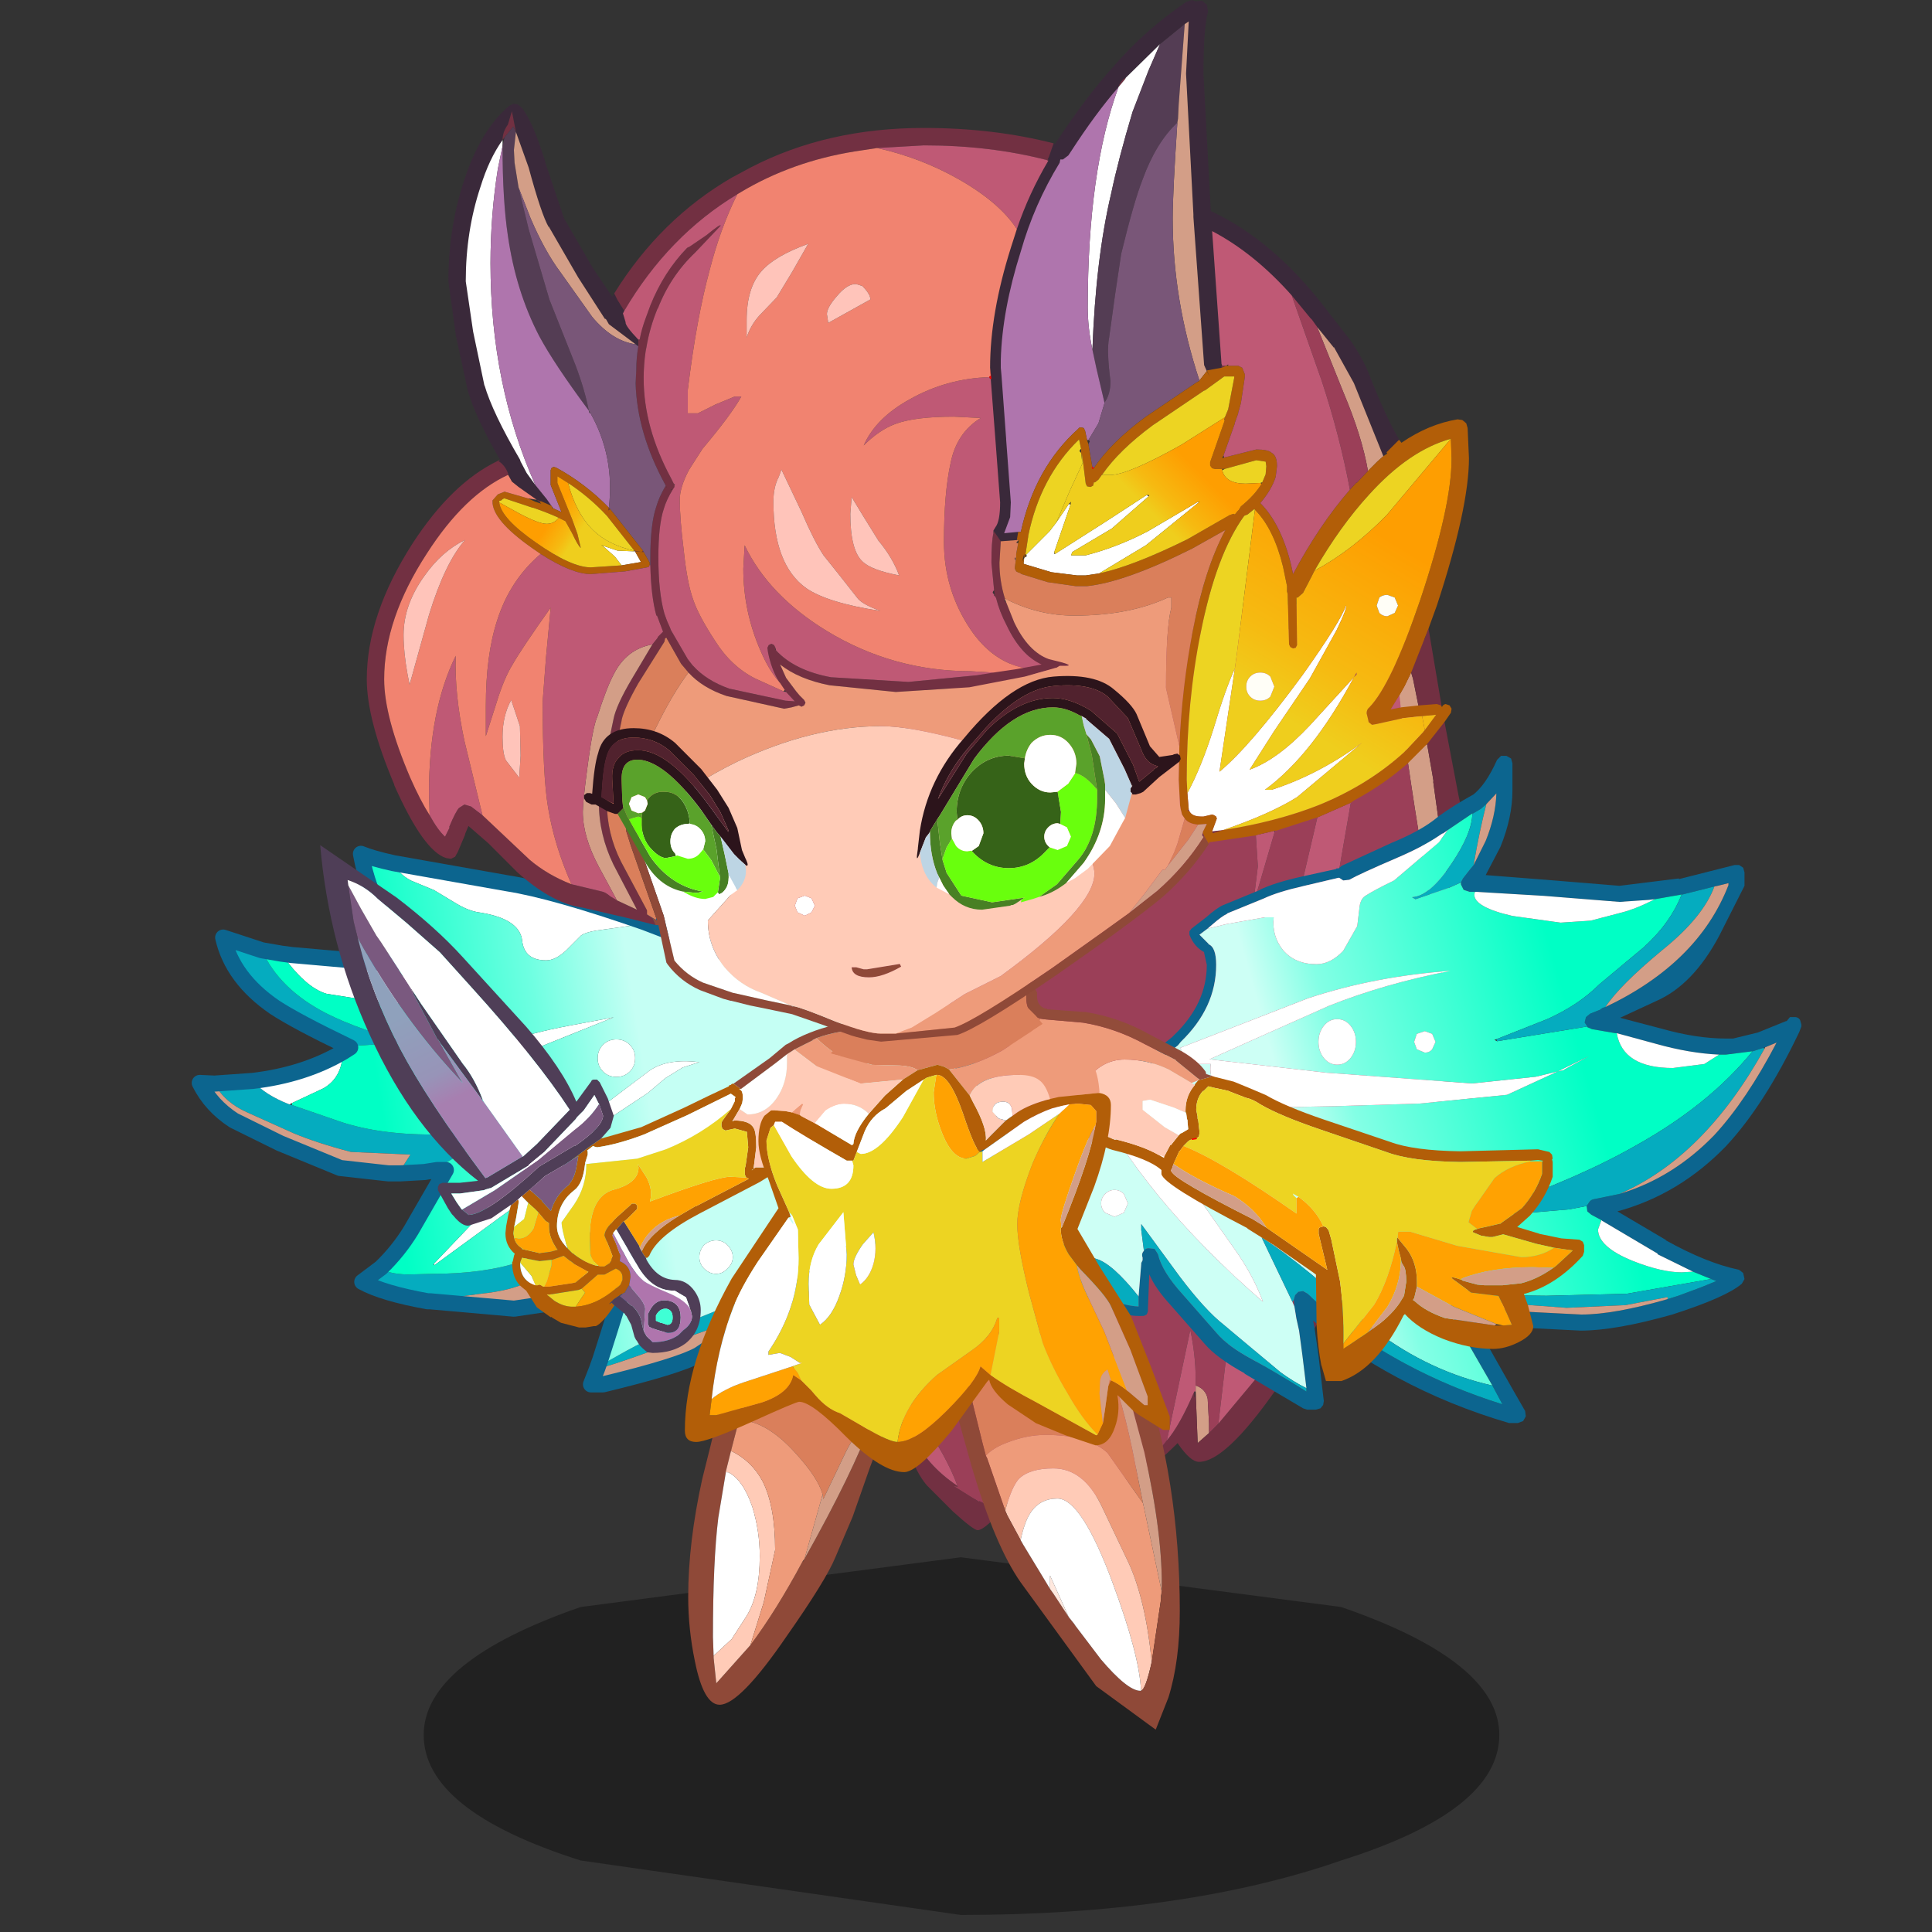 <svg xmlns:ffdec="https://www.free-decompiler.com/flash" xmlns:xlink="http://www.w3.org/1999/xlink" ffdec:objectType="frame" height="90" width="90" xmlns="http://www.w3.org/2000/svg"><rect width="100%" height="100%" fill="#333333" stroke="none"/><use ffdec:characterId="26" height="143.7" transform="matrix(.62 0 0 .621 8.158 0)" width="123.5" xlink:href="#a"/><defs><g id="a" transform="translate(-13.15)"><use ffdec:characterId="1" height="7.55" transform="matrix(1.886 0 0 3.554 31.827 116.817)" width="42.85" xlink:href="#b"/><use ffdec:characterId="3" height="69.2" transform="translate(54.15 45.24) scale(1.005)" width="57" xlink:href="#c"/><use ffdec:characterId="5" height="49.85" transform="translate(77.6 56.65) scale(1.005)" width="57.45" xlink:href="#d"/><use ffdec:characterId="7" height="40.8" transform="translate(14.397 63.447) scale(1.005)" width="61.35" xlink:href="#e"/><use ffdec:characterId="9" height="29.75" transform="translate(75.65 73.7) scale(1.005)" width="43.15" xlink:href="#f"/><use ffdec:characterId="11" height="37.9" transform="translate(24.05 63.4) scale(1.005)" width="40.9" xlink:href="#g"/><use ffdec:characterId="13" height="25.95" transform="translate(51.7 101.8) scale(1.005)" width="14.8" xlink:href="#h"/><use ffdec:characterId="15" height="29.65" transform="translate(71.35 99.95) scale(1.005)" width="17.2" xlink:href="#i"/><use ffdec:characterId="17" height="36" transform="translate(51.45 74.25) scale(1.005)" width="36.25" xlink:href="#j"/><use ffdec:characterId="25" height="77.75" transform="translate(27.55) scale(1.005)" width="82.4" xlink:href="#k"/></g><g id="t" fill-rule="evenodd"><path d="m55.7 28.9-.85 2.6-1.7-10.55q-1.35-7.45-2.35-15l-.1-.9.4-.7.4-.8.1-.25.15.5 1 4.95.05-.1.4 2.3.1.6-.05-.15.65 4.7q.25 2.15 1.25 7l.4 4.55.15 1.25M36.5 60.1l-.85.75L35.5 57v-.45q.75.25.9 1l.1 1.85v.7" fill="#d39e87" transform="translate(0 1.85)"/><path d="M20.85 66.05q-1.2 1.3-1.65 1.3-.3 0-1.85-1.4L15.4 64q-.8-.95-1.25-2.4L13 59l-.25-.4q-1.4-2.3-2.15-4.5-.9-2.75-1.2-6.35l-.05-.7q-.8-8.7-2.45-11.8l-.7-.8q-.45-.4-1.15-.7L2.4 32.5Q.25 31.25.05 29.2v-.9l.05-.2.05-.4q1.05-7.35 4.1-12.35 3.95-6.6 10.8-9.85 6.8-3.35 14-5 6.75-1.7 13.6-2.25 6.65-.6 9.95 2.6l.3-.85 1 5.9h-.05l.1.6.1.6.05-.1 1.05 5.5 1.5 6.95.35 4.35-1.3 5.1-.15-1.25-.4-4.55q-1-4.85-1.25-7l-.65-4.7.05.15-.1-.6-.4-2.3-.05.1-1-4.95-.15-.5-.1.25Q47.9.15 43.2.1 36.25 0 29.5 1.7q-7.2 1.65-14 5-6.85 3.25-10.8 9.85Q1.55 21.7.75 27.85l-.1.7v.1q.05 2.6 3.25 4.15h.05l.15.1 2.3 1.4q1.15.9 1.35 1.7L10 47.05l.25 1.55.95 5.1.3 1.4q.25 1.5 1.35 2.9l1.55 2.25q.85 2.15 3.3 3.8v.05l-.3-.05 1.2.75.25.15.5.3q-.3-.3 1.5.8M53.6 35l-.65 1.55-3.55 7.05-5.85 10.15L41.4 57q-3.7 5.25-5.65 5.25-.65 0-1.6-1.4-2.9 2.9-5.4 3.8l3.55-2.95.65-.55.4-.5q.95-1.1 2.05-3.65 0 .9.1 0l.15 3.85.85-.75.5-.5.2-.2 2.8-3.35.2-.3 1.2-1.7 4.3-6.95q4-7 6.65-10.55L53.6 35" fill="#723042" transform="translate(0 1.85)"/><path d="m54.85 31.5-.2.6L53.6 35l-1.25 1.55Q49.7 40.1 45.7 47.1l-4.3 6.95-1.2 1.7-.8-4.75q-.8-2.7-1.5-3.95l-.2-.35.05.35.15 2.45.1 3.1-.8 6.8-.2.2-.5.5v-.7l-.1-1.85q-.15-.75-.9-1v-.5q0-1.75-.4-3.65l-.9 4.25-.85 4-.4.5-.65.55-3.55 2.95-.55.15-1.55.2q-.6 0-1.7-.6l-.3-.15q-.9-.5-1.6-.5-.3 0-1.8 1.8l-.4.5q-1.8-1.1-1.5-.8l-.5-.3-.25-.15-1.2-.75.3.05v-.05q-.85-2.3-2.8-5.05l-3.7-5.3-.95-5.1-.25-1.55L7.75 36q-.2-.8-1.35-1.7l-2.3-1.4.05-.15v-.5l-2-3.25v-.8l-1.4-.35q.8-6.15 3.95-11.3 3.95-6.6 10.8-9.85 6.8-3.35 14-5Q36.25 0 43.2.1q4.7.05 8.3 3.45l-.4.8-.4.7.1.9q1 7.55 2.35 15l1.7 10.55M41.4 15.25l.05-.05-.05-.05-1.3.3-.1.05.15 2.3-.35 2.85.5-1.65 1.1-3.75m4.1 7 1.6-9.2-2.5 1.1-1.9 8.1h2.8" fill="#9b3f58" transform="translate(0 1.85)"/><path d="M17.7 64.05q-2.45-1.65-3.3-3.8L12.85 58q-1.1-1.4-1.35-2.9l-.3-1.4 3.7 5.3q1.95 2.75 2.8 5.05M3.95 32.8H3.9Q.7 31.25.65 28.65v-.1l.1-.7 1.4.35v.8l2 3.25v.5l-.2.05M41.4 15.15v.1L40.3 19l-.5 1.65.35-2.85-.15-2.3.1-.05 1.3-.3m4.1 7.1h-2.8l1.9-8.1 2.5-1.1-1.6 9.2M37.2 59.4l.8-6.8-.1-3.1-.15-2.45-.05-.35.2.35q.7 1.25 1.5 3.95l.8 4.75-.2.3-2.8 3.35M35.4 57q-1.1 2.55-2.05 3.65l.85-4 .9-4.25q.4 1.9.4 3.65V57h-.1" fill="#bf5975" transform="translate(0 1.85)"/></g><g id="u" fill-rule="evenodd"><path d="m14.2 11.2 2.8-1.15h-.05q1.15-.55 3.2-1l2.5-.55.05-.05h.15l.25-.2 3.7-1.7q1.95-.8 3.1-1.65.85-.7 2.3-1.55l.7-.4-.05.05q1-.75 1.85-2.65l.3-.3h.4l.35.2.1.35v2.05q0 2-.9 4.2l-1.1 2.1 4.5.35 5.5.45 4.45-.55v.05l4.15-1.05h.35l.3.2.1.35v1l-1.9 3.75q-1.95 3.65-4.7 4.85l-2.7 1.25 3.05.8q2.65.75 4.85.75h.55l1.85-.45 2.1-.85h.05l.25-.3h.4q.2 0 .35.2l.1.35v.15l-.15.4q-2.6 5.45-5.5 8.55-3.5 3.6-8.1 4.85l3.65 2.15h-.05q3.05 1.7 5.45 2.2l.1.05.25.2.1.45-.2.35q-1.15 1-5.2 2.3-4.25 1.2-6.85 1.2l-5-.25-3.05-.6 2.95 5.2.95 1.65.05.4-.2.35-.4.15h-.65q-4.45-1.3-8.35-3.4-3.65-1.95-6.3-4.25l.1.5.3 2.1.35 3 .05.4-.05.3-.2.25-.35.1h-.65l-.3-.1-4.4-2.6h.05q-2.1-1.15-3-2.2l-2.55-2.9q-1.15-1.25-1.6-2.3l-.1 2.55v.2l-.05.15-.05.1-.2.1Q5.75 42 3 39.6.7 37.55.15 35.4L0 34.05q0-3.85 1.25-6.4 1-2.1 2.75-3.15.75-.45 1.65-.7l.1-.05q1.65-.5 3-1.4l1.65-1.3.15-.15Q13 18.55 13 15.65l-.2-.9v-.05q-.75-.4-1.1-1.3v-.25l.15-.2 1.1-.85q.8-.7 1.25-.9M31 5.6l-.35.25h-.05q-1.25.9-3.35 1.8-2.8 1.2-3.6 1.65l-.45.05-.3-.2h-.05l-2.55.6q-2 .45-3.05.95l-2.7 1.1-.05.05q-.35.15-1.1.8l-.35.3-.6.45.7.7h-.05q.6.2.6 1.55 0 3.2-2.65 5.75l-.2.25-.5.4Q8.5 23.6 6.1 24.35l-.25.1q-.85.25-1.55.7-1.5.95-2.4 2.8Q.7 30.4.7 34.05q0 .9.35 1.8.6 1.65 2.4 3.2 2.3 2 4.45 2.1v-.75l.2-2.45v-.05l.1-.2v-.2q-.1-.25.05-.45L8.3 37q.1-.2.35-.2l.45.05.25.4q.3 1.3 1.85 3l2.55 2.9q.8.95 2.65 1.95 1.75.95 4.05 2.4v-.25l-.3-2.45-.25-1.85-.2-.9-.15-.9-.05-.5.1-.35.25-.25.35-.05.35.2q2.9 2.85 7.25 5.2 3.45 1.85 7.3 3.05l-.75-1.4-3-5.2-.1-.35v-.6l.15-.25q.1-.2.35-.2h.35l.35.15.6.25 3 .65 4.95.25q2.45 0 6.45-1.15l.8-.25L50 39.7l1.1-.45-.4-.15-1.35-.55-2.65-1.3v-.05l-4.15-2.45-.05-.05-.75-.4-.3-.25-.05-.4.2-.3q.1-.15.3-.2l1.95-.4.15-.05q3.9-1.2 6.95-4.35 2.4-2.6 4.65-6.9l-.85.35-.15.05-.8.25-2 .25h-.5q-2.2-.1-4.7-.8l-2.95-.8h-.1l-1.75-.3-.35-.15v-.05l-.2-.3.1-.4.3-.25.75-.3q.15-.15.4-.2 6.95-3.3 9.2-9.1v-.15l-.8.2-.25.05-2.4.6h-.05l-2 .35-.45.05-2.2.15-5.65-.45-5.05-.3h-.5l-.45-.15-.2-.4V9.5l.15-.3.55-.7.25-.3.9-1.8q.75-1.85.8-3.55l-.75.8-.35.3-.05.05-.6.35h-.05L31 5.6" fill="#0c658f"/><path d="m31 5.6 1.85-1.25q0 1.45-1.55 3.75-1.65 2.45-2.95 2.5l.25.15 2.5-.85.9-.4v.15l.2.4.45.15h.4l-.05.2q0 .95 2.85 1.6l3.6.5 2.25-.15 2.3-.6q1.15-.3 2.5-1l2-.35q-.85 2.15-2.85 3.95l-3.3 2.75q-1.55 1.55-3.9 2.6l-3.8 1.5-.15.05.2.1 6.75-1.1v.05l.35.15 1.75.3h.1q.45 2.6 4.2 2.6l2.35-.3 1.1-.7h.5l2-.25q-3.25 4-8.75 7.05-4.2 2.4-10.55 4.6l-.15.25 1.6.25 4.15-.35 1.3-.25.05.4.3.25.75.4-.25.7q0 1.3 2.6 2.35 2.15.85 3.65.85l.85-.05 1.35.55-6.3 1.1-6 .15-4-.05-4.4-.8q.25.6 1.25 1.4v.6l.1.35 3 5.2q-4.7-1.05-8.75-4.1-5.4-5-8.5-6.95l2.3 4.8.15.35.15.9.2.9.25 1.85.3 2.45q-1-.5-1.95-1.2l-4.25-3.55Q12.9 41.45 11 38.95L8.1 35v.45L8.3 37l-.05.05q-.15.2-.05.45v.2l-.1.2v.05l-.2 2.45q-1.95-2.45-3.15-2.8-1-.3-2.55-1.15l-1.15-.6q-.35-.9-.35-1.8 0-3.65 1.2-6.1.9-1.85 2.4-2.8 3.85 7.8 12.9 15.65-.75-2-2.1-3.9L12 32.5l-1.7-2.15q-1.35-1.55-1.8-2.5l-1.85-2.6-.55-.9q2.4-.75 4.25-2.3l.5-.4.2-.25q2.65-2.55 2.65-5.75 0-1.35-.6-1.55h.05l-.7-.7.6-.45 1.45-.35 2.85-.5H18q-.15 1.4.7 2.45.9 1.05 2.5 1.05 1.05 0 2-1l1.05-1.85.15-1.25q.05-.75.45-1 .7-.45 2.15-1.15l3.35-2.85.65-.9M11.3 23.05h2q-.15.8.4 1.9l.6 1.35v.05l8.25-.15 6.4-.2 6.5-.65 3.8-1.75-1.65.4-4.75.5-10.9-.8-8.75-1 8.95-4q4.15-1.65 9.05-2.6-5.65.4-10.65 2.05L11 21.85q.45.75.3 1.2m10.45-2.85q-.4.5-.4 1.2t.4 1.2q.4.5 1 .5t1-.5q.4-.5.4-1.2t-.4-1.2q-.4-.5-1-.5t-1 .5m8.1 1.75.25-.55-.25-.6-.55-.2-.6.2-.2.6.2.55.6.25q.35 0 .55-.25m9.4 1.65.45-.1.05-.05 1.85-1-1.95.95-.4.2M7.1 33.45l-.3-.7q-.3-.3-.7-.3-.4 0-.7.3-.3.3-.3.7 0 .4.3.7l.7.3.7-.3.3-.7" fill="url(#l)"/><path d="M32.85 4.35h.05l.6-.35.05-.05.35-.3q-.55 2.15-.95 4.55l-.25.3-.55.7-.15.3-.9.4-2.5.85-.25-.15q1.3-.05 2.95-2.5 1.55-2.3 1.55-3.75M48.5 10.4h.05l2.4-.6q-.85 2.3-3.9 4.75-3.2 2.65-4.25 4.25-.25.05-.4.2l-.75.3-.3.25-.1.4.2.3-6.75 1.1-.05-.15 3.8-1.5q2.35-1.05 3.9-2.6l3.3-2.75q2-1.8 2.85-3.95m5.3 11.7.8-.25.1.05Q50.2 30 43.85 32.75l-1.95.4q-.2.05-.3.2l-.2.3-1.3.25-4.15.35-1.6-.25.15-.25q6.35-2.2 10.55-4.6 5.5-3.05 8.75-7.05m-3.1 17 .4.15-1.1.45-1.75.65-.8.25v-.15l-3.15.6-4.4.2-5.4-.4h-1.45l-.6-.25-.35-.15h-.35q-.25 0-.35.2l-.15.25q-1-.8-1.25-1.4l4.4.8 4 .05 6-.15 6.3-1.1m-16.35 7.95.75 1.4q-3.85-1.2-7.3-3.05-4.35-2.35-7.25-5.2l-.35-.2-.35.05-.25.25-.1.35-.1.15-2.3-4.8q3.1 1.95 8.5 6.95 4.05 3.05 8.75 4.1m-13.9.2v.25q-2.3-1.45-4.05-2.4-1.85-1-2.65-1.95l-2.55-2.9q-1.55-1.7-1.85-3l-.25-.4-.45-.05q-.25 0-.35.2l-.2-1.55V35l2.9 3.95q1.9 2.5 3.25 3.55l4.25 3.55q.95.7 1.95 1.2M7.9 40.4v.75q-2.15-.1-4.45-2.1-1.8-1.55-2.4-3.2l1.15.6q1.55.85 2.55 1.15 1.2.35 3.15 2.8" fill="#05acbf"/><path d="m13.05 12.95.35-.3q.75-.65 1.1-.8l.05-.05 2.7-1.1q1.05-.5 3.05-.95l2.55-.6h.05l.3.2.45-.05q.8-.45 3.6-1.65 2.1-.9 3.35-1.8h.05L31 5.6l-.65.9L27 9.35q-1.45.7-2.15 1.15-.4.25-.45 1l-.15 1.25-1.05 1.85q-.95 1-2 1-1.6 0-2.5-1.05-.85-1.05-.7-2.45h-.65l-2.85.5-1.45.35m20-2.75h.1l5.05.3 5.65.45 2.2-.15.45-.05q-1.35.7-2.5 1l-2.3.6-2.25.15-3.6-.5Q33 11.35 33 10.4l.05-.2m10.6 10.55 2.95.8q2.5.7 4.7.8l-1.1.7-2.35.3q-3.75 0-4.2-2.6M42.5 34.7l.05.05 4.15 2.45v.05l2.65 1.3-.85.05q-1.5 0-3.65-.85-2.6-1.05-2.6-2.35l.25-.7M4.3 25.15q.7-.45 1.55-.7l.25-.1.55.9 1.85 2.6q.45.95 1.8 2.5L12 32.5l3.1 4.4q1.35 1.9 2.1 3.9-9.05-7.85-12.9-15.65m7-2.1q.15-.45-.3-1.2l9.55-3.7q5-1.65 10.65-2.05-4.9.95-9.05 2.6l-8.95 4 8.75 1 10.9.8 4.75-.5 1.65-.4-3.8 1.75-6.5.65-6.4.2-8.25.15v-.05l-.6-1.35q-.55-1.1-.4-1.9h-2m10.45-2.85q.4-.5 1-.5t1 .5q.4.5.4 1.2t-.4 1.2q-.4.5-1 .5t-1-.5q-.4-.5-.4-1.2t.4-1.2m8.1 1.75q-.2.25-.55.25l-.6-.25-.2-.55.2-.6.6-.2.55.2.25.6-.25.55m9.4 1.65.4-.2 1.95-.95-1.85 1-.05.05-.45.1M7.1 33.45l-.3.7-.7.3-.7-.3q-.3-.3-.3-.7 0-.4.3-.7.3-.3.7-.3.4 0 .7.3l.3.7" fill="#fff"/><path d="m33.9 3.65.75-.8q-.05 1.7-.8 3.55l-.9 1.8q.4-2.4.95-4.55M50.95 9.8l.25-.05.8-.2v.15q-2.25 5.8-9.2 9.1 1.05-1.6 4.25-4.25 3.05-2.45 3.9-4.75m3.8 12 .85-.35q-2.25 4.3-4.65 6.9Q47.9 31.5 44 32.7l-.15.05Q50.2 30 54.7 21.9l.05-.1m-7.3 18.8q-4 1.15-6.45 1.15l-4.95-.25-3-.65h1.45l5.4.4 4.4-.2 3.15-.6v.15" fill="#d39e87"/></g><g id="v"><path d="M4.65 7.2q1.3 2.9 4.8 4.7 2.45 1.25 6.55 2.3-.6-.15-2.4 0l-2.4.15h-.15Q7.2 12.5 5.6 11.45 2.45 9.3 1.75 6.25l2.9.95M6.9 18.75l3.2 1.1q3 1.1 7.25 1.1l4.75-.6-2.45 1.9q-1.6 1.15-2.85 1.5l-1.8.1h-.9q.55-.1 1.1-.55l.55-.85-4.45-.2q-2.5-.65-4.3-1.4L3.55 19.3q-1.7-.75-2.45-2.15l2.85-.2Q4.9 18 6.7 18.7l.2.05m6.65 12.15q.45.45 2 .5l1.8-.05q3.9 0 6.6-.9l6.8-2.85h.6l-.75 1.1-.75 1.15-2.25 1q-2.6.8-3.1 1.1-1.15.65-3.6.9l-3.7.5-.15.05q-3.35-.6-4.9-1.45l1.4-1.05m16.4 6.85H30l.45.1h.1l.8-.45q2.35-1.35 5.65-2.65l5.6-2.25q-.6 1.4-2.85 2.4l-3.2 1.15q-4.75 1.85-6.85 2.4l.25-.7" fill="#05acbf" fill-rule="evenodd" transform="translate(.6 .6)"/><path d="m29.85 29.85-.55.85q-1.3 1.8-3.1 2.85l-2.7.4-6.25-.55-.05-.05 3.7-.5q2.45-.25 3.6-.9.5-.3 3.1-1.1l2.25-1M42.6 32.5l5.2-2.1-10.5 7q-1.55.85-7.15 2.2h-.9l.45-1.15q2.1-.55 6.85-2.4l3.2-1.15q2.25-1 2.85-2.4M1.1 17.15q.75 1.4 2.45 2.15L7 20.85q1.8.75 4.3 1.4l4.45.2-.55.85q-.55.45-1.1.55l-3.6-.4L6 21.6l-3.45-1.7Q.85 18.8 0 17.1l1.1.05" fill="#d39e87" fill-rule="evenodd" transform="translate(.6 .6)"/><path d="m33.25 5.1-.9.25-2.15.3q-1.3.15-1.7.45l-1.1 1.1q-.8.75-1.5.75-1.65 0-1.8-1.5-.2-1.65-3.35-2.1-.8-.15-1.75-.75l-1.5-.9-1.7-.7q-.95-.5-1.3-1.3L23 2.2q3.5.55 10.25 2.9m-20.05 3q.45 0 1.6.75 1.2.7 1.2 1.4t-.4.85l-1.3.1-4.8-.75q-1.6-.45-3.4-3l.75.1 6.25.55h.1m-2.5 6.7q-.05 1.9-1.45 2.7L6.9 18.6l-.2.1q-1.8-.7-2.75-1.75 3.85-.45 6.75-2.15m19.45-.55q.4-.4 1-.4t1 .4q.4.4.4 1t-.4 1q-.4.4-1 .4t-1-.4q-.4-.4-.4-1t.4-1M17.5 30.6l7.45-7.8 1.25-.85 1.65-1.3 2.9-2.3 2.85-2.15q1.35-.95 3.75-.65l-1.25.4-1.3.8-1.3 1.1-2.95 1.95-.6.45-.3.2-1.25 1.75-3.65 3.25-7.2 5.25-.05-.1m5.95-15.4h-.05l-.55-1.1q1.7-.7 4.9-1.3l3.2-.6-7.5 3m16 14q.4.4.4.9t-.4.85q-.35.4-.85.4t-.9-.4q-.35-.35-.35-.85t.35-.9q.4-.35.9-.35t.85.35" fill="#fff" fill-rule="evenodd" transform="translate(.6 .6)"/><path d="m33.25 5.1 9.55 3.65L45.9 10q16.55 6.8 13.85 10.85-.05.75-1.45 1.75l-3.1 2.25-.6.45-6.8 5.1-5.2 2.1-5.6 2.25q-3.3 1.3-5.65 2.65l-.8.45h-.1l-.45-.1h-.05l.7-2.2L32 31.2v-1.1l-4.25 2.75-1.55.7q1.8-1.05 3.1-2.85l.55-.85.75-1.15.75-1.1h-.6l-6.8 2.85q-2.7.9-6.6.9l-1.8.05q-1.55-.05-2-.5 1.3-1.25 2.25-2.8l2.6-4.5h-.65l-.95.15q1.25-.35 2.85-1.5l2.45-1.9-4.75.6q-4.25 0-7.25-1.1l-3.2-1.1v-.15l2.35-1.1q1.4-.8 1.45-2.7l.55-.35-.05-.1 2.4-.15q1.8-.15 2.4 0-4.1-1.05-6.55-2.3-3.5-1.8-4.8-4.7l1.45.25q1.8 2.55 3.4 3l4.8.75 1.3-.1q.4-.15.4-.85t-1.2-1.4q-1.15-.75-1.6-.75h1.05l1.25-.05-1.55-2.7Q12.5 2.5 12.05 0q.85.35 2.45.7.35.8 1.3 1.3l1.7.7 1.5.9q.95.6 1.75.75 3.15.45 3.35 2.1.15 1.5 1.8 1.5.7 0 1.5-.75l1.1-1.1q.4-.3 1.7-.45l2.15-.3.9-.25m-3.1 9.15q-.4.4-.4 1t.4 1q.4.4 1 .4t1-.4q.4-.4.4-1t-.4-1q-.4-.4-1-.4t-1 .4m-6.7.95 7.5-3-3.2.6q-3.2.6-4.9 1.3l.55 1.1h.05m-5.9 15.5 7.2-5.25 3.65-3.25 1.25-1.75.3-.2.6-.45 2.95-1.95 1.3-1.1 1.3-.8 1.25-.4q-2.4-.3-3.75.65l-2.85 2.15-2.9 2.3-1.65 1.3-1.25.85-7.45 7.8v.1h.05m21.9-1.5q-.35-.35-.85-.35t-.9.35q-.35.4-.35.9t.35.85q.4.4.9.4t.85-.4q.4-.35.4-.85t-.4-.9" fill="url(#m)" fill-rule="evenodd" transform="translate(.6 .6)"/><path d="m48.4 31 6.8-5.1.6-.45 3.1-2.25q1.4-1 1.45-1.75 2.7-4.05-13.85-10.85l-3.1-1.25-9.55-3.65Q27.1 3.35 23.6 2.8l-8.5-1.5Q13.5.95 12.65.6q.45 2.5 1.9 5.35l1.55 2.7-1.25.05H13.7l-6.25-.55-.75-.1-1.45-.25-2.9-.95q.7 3.05 3.85 5.2 1.6 1.05 5.45 2.9l.2.1-.55.35q-2.9 1.7-6.75 2.15l-2.85.2-1.1-.05q.85 1.7 2.55 2.8l3.45 1.7 4.5 1.85 3.6.4h.9l1.8-.1.95-.15H19l-2.6 4.5q-.95 1.55-2.25 2.8l-1.4 1.05q1.55.85 4.9 1.45h.2l6.25.55 2.7-.4 1.55-.7 4.25-2.75v1.1l-1.35 4.35-.7 2.2-.25.7-.45 1.15h.9q5.6-1.35 7.15-2.2l10.5-7z" fill="none" stroke="#0c658f" stroke-linecap="round" stroke-linejoin="round" stroke-width="1.2"/></g><g id="w"><path d="m14.3 7.3 1.1-.3.15.05 1.4.35 1.1.45 1.3.55q1.45.85 4.4 1.85l4.9 1.65q1.75.65 5.25.7l5.8-.15.85.2.2.2.05.3-.05.05.05.2v1.1q-.55 1.65-1.7 2.9l-.95.85 1.65.5h-.05l1.7.35 1.35.1.25.15.1.25v.5l-.1.3q-2.05 2.25-4.4 2.85l.3.85.4 1.55q0 .65-1.1 1.2-1 .5-1.9.5-1.8 0-3.75-.75-1.85-.75-2.85-1.85l-.1.1q-2 4-4.65 4.9h-1.15l-.3-1.05-.05-.15q-.25-1.25-.35-2.95l-.05-3.8-.2-.15-2.95-2.05-2-1.25H18q-6.3-3.25-6.45-4.05V14q-.95-.85-3.65-1.5-.9-.25-3.15-1.65l-.2-.25.05-.3h.05v-.05q.05-.1.15-.1l.05-.05.3.05q2.1 1.3 2.95 1.6h.05l-.05-.05q2.05.5 3.2 1.15l.45.25V13l.45-.85h.05l.6-.75.15-.15h.05l.5-.3-.05-.55v-.1l-.05-.15-.05-.4-.05-.1v-.1q0-1.1.7-1.9V7.6l.25-.3M2.8 2.75h.05-.05M35.15 18.4l.15-.05.7-.15.85-.2h.05l.05-.05 1.55-1.1q1-1.1 1.5-2.55v-.9l.05-.05v-.05l-.35-.05-.55.05h-.05l-5.2.1q-3.7-.05-5.55-.75L23.5 11q-3.1-1.05-4.55-1.9-.6-.4-1.1-.5l-1.3-.5h.05l-1.15-.25-.4-.1-.1.1-.25.25h-.05q-.5.55-.5 1.4l.1.5v.15l.05.15.1.9-.05.3-.2.15h-.1l-.2.05q-.2.05-.35.2l-.3.3-.3.4v-.05l-.45 1-.1.3-.1.2.05.05q.2.6 6.05 3.55l1.05.65 4.55 3.15-.65-2.7v-.35q.05-.15.25-.15l.1-.05.2.05.2.25.2.7.65 3.1q.3 2.25.25 4.65v.4l.6-.4L27 26.1l.95-.7q1.1-.9 1.6-1.8l.1-.15.05-.15.15-.95q0-.95-.2-1.2l-.15-.25-.05-.3-.15-.55-.15-.7v-.25l.05-.05.7.85q.75 1 .75 2.45v.35l-.2.85-.1.15.15.1q.8.75 2.25 1.25l3.7.55h.65l.65-.05-.4-.9-.6-1.25-2.05-.25-1.15-.85q-.75-.5.3-.15l.15.05.05.05 1.1.3.55.05h1.35l1.4-.15q1.2-.3 2.4-1.15l.2-.15L42.3 20l-1.4-.2-1.35-.3-2.45-.7-.8.2h-.25l-.6-.1-.6-.25q-.1-.15.3-.25" fill="#b25e08" fill-rule="evenodd"/><path d="M35.15 18.4q-.4.1-.3.25l.6.25.6.1h.25l.8-.2 2.45.7 1.35.3q-1.05.7-2.45.7l-4.8-.85-3.5-1.05h-.9l-.05.45-.05.05v.25q-.6 2.9-1.7 4.7l-2.3 2.9q.05-2.4-.25-4.65l-.65-3.1-.2-.7-.2-.25-.2-.05q-.55-1.25-1.85-2.2l-.35-.2-.05-.05v.1l.25.25v1.15Q16 13.3 13.2 12.2l.3-.3q.15-.15.35-.2l.3-.05.2-.15.05-.3-.1-.9-.05-.15V10l-.1-.5q0-.85.5-1.4h.05l.25-.25.1-.1.4.1 1.15.25h-.05l1.3.5q.5.1 1.1.5 1.45.85 4.55 1.9l4.85 1.65q1.85.7 5.55.75l5.2-.1.05.05q-1.7.35-2.7 1.25l-1.3 1.85-.15.2-.25.4-.25.85.65.5" fill="#edd422" fill-rule="evenodd"/><path d="m40.05 13.35-.05.05v.9q-.5 1.45-1.5 2.55l-1.55 1.1-.05.05h-.05l-.85.2-.7.15-.15.05-.65-.5.25-.85.25-.4.15-.2 1.3-1.85q1-.9 2.7-1.25h.9m.85 6.45 1.4.2-1.25 1.15-.2.15-1.55-.05q-3.15 0-5.3.85v.1l-.15-.05q-1.05-.35-.3.15l1.15.85 2.05.25.6 1.25.4.9-.65.05-.5-.1-3.2-1.3-2.75-1.5v-.35q0-1.45-.75-2.45l-.7-.85.05-.45h.9l3.5 1.05 4.8.85q1.4 0 2.45-.7m-11.75-.45.15.7.15.55v.3q-.05 1.7-1 3.3L27 26.1l-1.25.85-.6.4v-.4l2.3-2.9q1.1-1.8 1.7-4.7m-5.5-1.15-.1.05q-.2 0-.25.15v.35l.65 2.7-4.55-3.15q-.85-1.4-2.4-2.35-3-1.3-4.55-2.4l.45-1v.05l.3-.4q2.8 1.1 8.45 5.05V16.1l.15-.1q1.3.95 1.85 2.2" fill="#ffa202" fill-rule="evenodd"/><path d="M4.8 10.1q.2-1.4 1-2.6 1.2-1.75 3-1.75 1.75 0 3.3.75l1.7 1 .25.15q-.7.8-.7 1.9l-.05.15-.8-.35-1.8-.6-.55.1v.65l1.65 1.3 1.05.6-.6.75h-.05l-.45.85-.45-.15q-1.15-.65-3.2-1.15v.05q-.85-.3-2.95-1.6l-.3-.05H4.8" fill="#ffcbb7" fill-rule="evenodd"/><path d="m2.5 2.7.3.05L5.7 3q2.4.4 4.6 1.6l2.35 1.2h-.05l1.6 1.3.2.15-.1.05-.5.2-1.7-1q-1.55-.75-3.3-.75-1.8 0-3 1.75-.8 1.2-1 2.6v.05q-.1 0-.15.1l-.4-.35-3.1-2.8Q.5 6.3.25 4.95l1.6-1.3.65-.95m.3.05h.05-.05" fill="#ee9b7a" fill-rule="evenodd"/><path d="M1.6.25 1.4.5v.3l.05.1q-.1 1.45 1.05 1.8l-.65.95-1.6 1.3Q0 3.9 0 2.5L.25 1q.3-1 .85-1l.5.2v.05" fill="#da7f5b" fill-rule="evenodd"/><path d="M1.6.25h.3l.2.2.15.3V.9q-.05.8.6 1.05H3V2l2.75.2h.1q2.55.4 4.85 1.7L13 5.1q1.25.7 1.85 1.55l.05.2h.05l.3.1.15.05-1.1.3.1-.05-.2-.15-1.6-1.3h.05L10.3 4.6Q8.1 3.4 5.7 3l-2.9-.25-.3-.05Q1.35 2.35 1.45.9L1.4.8V.5l.2-.25" fill="#924c3a" fill-rule="evenodd"/><path d="m13.4 9.75.05.4.05.15v.1l.05.55-.5.3H13l-.15.15-1.05-.6-1.65-1.3v-.65l.55-.1 1.8.6.8.35.1.05" fill="#fff" fill-rule="evenodd"/><path d="M40.85 21.3q-1.2.85-2.4 1.15l-1.4.15H35.7l-.55-.05-1.1-.3-.05-.15q2.15-.85 5.3-.85l1.55.05m-4.4 4.3-3.7-.55q-1.45-.5-2.25-1.25l-.15-.1.1-.15.2-.85 2.75 1.5 3.2 1.3-.15.1m-6.95-4.7.15.25q.2.25.2 1.2l-.15.95-.05.15-.1.15q-.5.9-1.6 1.8l-.95.7 1.45-1.9q.95-1.6 1-3.3h.05m-10.1-2.6-1.05-.65Q12.5 14.7 12.3 14.1l-.05-.05.1-.2.1-.3q1.55 1.1 4.55 2.4 1.55.95 2.4 2.35" fill="#d39e87" fill-rule="evenodd"/><path d="m4.65 10.3-.4-.4" fill="none" stroke="#b25e08" stroke-linecap="round" stroke-linejoin="round" stroke-width=".8"/><path d="m13.85 11.7.3-.05" fill="none" stroke="red" stroke-linecap="round" stroke-linejoin="round" stroke-width=".1"/></g><g id="x" fill-rule="evenodd"><path d="M14.25 26.85v.05l1.95-1.65-.55.45.95.85v.05l.65.7q.35-1.2 1.4-2h-.05q.45-.45.6-1.55l.1-.55-.5.3 1.2-.9 1-.7 3-.85 3.2-1.45q2.15-1.05 3.35-1.6 0-.1.15-.1.05-.1.2-.1l.55.4-.15.05q.3-.05.3.65l-.05.35-.15.35-.05.1-.5.85-.05.05h.05l.1-.05q1.15 0 1.45.55.2.3.2 1.45l-.2 1.6.15-.1h.6l.2.1.2.2.05.1v.2l-.1.1-.65.4-4.5 2.35q-3.15 1.65-3.75 3.15l-.15.15h-.1l-.15-.2-.15-.25-.15-.25-.05-.2.05.15.15.25q.55-1.3 2.8-2.65l1.2-.7h.05l3.95-2.05-.2-.1-.1-.2v-.5l.05-.15.2-1.4-.1-1.15-.9-.25-.7.15-.2-.1-.1-.2v-.25l.05-.15.65-.9.3-.6v-.2l.05-.1-.35-.25-3.25 1.6-3.25 1.45q-2 .75-3.5.95l-.2-.05-.1-.05-.45.35.05.05v.25l-.2.65v.05q-.15 1.45-.8 1.95-1.3 1-1.3 2.7 0 .8.75 1.6l.05.05.35.35.1.05.05.05q.85.65 1.7.85h.1l.1.05h.35l.4-.25.05-.1.05-.05.1-.4-.25-.65-.35-.85q0-.3.3-.7l.45-.5.2-.2.95-.85.15-.15h.25l.15.15v.25l-.75.75-.25.2h-.05l-.5.6h-.05l-.2.25-.05.2.25.55.35.95-.05.4q.8.35.8 1.15v.05l-.1.6-.2.3v.05l-.15.2-.1.05-.05.05.05-.05-.05.05h-.05l-.6.4-.35.35.2-.1.05.05.15.15q-.9 1.35-1.4 1.55h-.15l-.6.1h-.5L18 35.65l-.6-.35-.15-.1v.05l-1.05-.75-.8-1.25-.25-.2q-.8-.6-.8-1.9l.05-.1.1-.45.05-.1q-.7-.6-.7-1.5v-.05l.05-.5.15-.8.2-.75v-.05m18.05-2.6.05-.05-.1.05h.1v-.05l-.05.05m-16.25 2.9-.5-.45-.45-.45-.05-.05-.25.25.05.15-.2 1.2-.15.7v.05l-.05.4V29l.05.3q.1.5.6.8h-.05l.05.05 1.3.3.8-.1.55-.15q-.65-.85-.65-1.75v-.25l-.25-.15-.55-.65-.25-.25m11.6 7.45.05.1h-.05v-.1m-8.55-.15q1.55-.1 3.05-1.4l.1-.05v-.05h.05l.15-.15.15-.35v-.2q0-.45-.5-.65l-.85.45h-.5l-1.2 1.05-.1.05-.15.05-2.2.35h-.15l.55.45q.7.45 1.35.45h.25m3.7-1.1h.05l-.15.1.1-.1m-6.05-.4h.35l2-.3.05-.05.9-.75-1-.55-.25-.2-.15-.1.05.05-.25-.2-.25-.2-.85.3h-.05l-.9.1-1.3-.25-.15.35v.05q0 1.3 1.15 1.65h.15l.15-.05.2.1.05.05h.1" fill="#b25e08"/><path d="m6.6 10.4.95 1.45 3.1 4.45q.9 1.1 1.5 2.7h-.05L9 14.8l-.15-.25-.05-.05v.05L6.6 10.4m8.55 12.85 1.05-.95 2.4-2.5.05-.05Q16.2 16 11.3 10.6L8.95 8l-2.5-2.2L4.3 4q-1-1-2.25-1.4l.05.4.4 2.7.3 1.2q1 4.1 3.15 8.25 2.05 3.9 6.4 9.7l.15-.05 2.6-1.55h.05m-.9 3.6-1.45 1-1.7.55q-.5.05-1.15-.75l-.1-.1-.3-.45-.75-1.35v-.25l.1-.2.25-.1h1.3l1.35-.15q-4.85-3.75-8.1-10.9Q.65 7.5 0 0l5.7 3.9q2.95 2.25 4.95 4.45l4.75 5.2q2.7 3.1 3.75 5.6l1.1-1.5q.05-.15.2-.15h.25l.2.2.5 1 .1.2.45 1.3-.25.9-.7.8-1 .7-1.2.9-.45.3-1.55.9-.6.55-1.95 1.65v-.05m10.1 3.95.05.15q.8 1.45 2.1 1.5.9 0 1.5.85.45.65.45 1.4 0 1.6-1.15 2.5-.95.7-2.45.7l-.4-.05-.35-.3-.2-.2-.2-.3.05.05-.15-.2-.1-.2-.25-.9-.35-.65-.1-.1V35l-.8-.65-.15-.15-.05-.05-.2.1.35-.35.6-.4h.05l-.1.1-.1.05.05.05.85.7h.05q.6.6.7 1.3v.05l.05.15v.05l.1.35.2.35.45.45q1.2 0 1.95-.55l.35-.35q.65-.45.65-1.05l-.1-.45-.05-.1-.3-.85-.85-.5q-1.7.05-2.8-1.9l-1.55-2.65.5-.6h.05l.05.05 1.1 1.75.05.2.15.25.15.25.15.2m-3.5-11.5-.05-.05-.1-.2-.2-.4-.8 1.15-.05.05-.45.45-.1.15-2.35 2.45-1.15.95v.05l-2.85 1.7h-.05l-.35.1-.1.05-1.8.25H9.8l.4.65.35.5.05.05.5.4q1.4-.05 5.2-3.55l.05-.05 2.7-1.6v.05q2.05-1.4 2.1-2.25l-.3-.9m4.25 15.8v.4l.35.15h.05l.45.15q.4 0 .4-.55t-.45-.65q-.5-.05-.8.5m-.6-.1.05-.1q.5-1.1 1.45-.9h.05q.9.2.9 1.25 0 1.2-1 1.15l-.7-.2-.45-.15-.2-.1-.1-.2V35" fill="#4f3e57"/><path d="m2.1 3 .95 1.75 1.15 2 .35.5L6.6 10.4l2.2 4.15v-.05l.05.05 1.8 3.2Q6.2 13.1 2.8 6.9l-.3-1.2L2.1 3m14.1 22.25.6-.55 1.55-.9.45-.3.5-.3-.1.55q-.15 1.1-.6 1.55h.05q-1.05.8-1.4 2l-.65-.7v-.05l-.95-.85.55-.45m4.65-5.95.3.9q-.05.85-2.1 2.25v-.05l-2.7 1.6-.05.05q-3.8 3.5-5.2 3.55l-.5-.4 2.45-1.45 3.25-2.25 2.7-2.25q1.2-.9 1.85-1.95m3.35 17-.1-.35v-.05l-.05-.15v-.05q-.1-.7-.7-1.3h-.05l-.85-.7-.05-.05.1-.05.1-.1.05-.05-.05.05.05-.05.1-.05.15-.2v-.05l.2-.3.55.65q.6.65.65 1.1l-.1 1.55v.15m-1.4-2.95-.1.1.15-.1h-.05" fill="#7a597f"/><path d="M25.1 35.1q.3-.55.8-.5.45.1.45.65t-.4.55l-.45-.15h-.05l-.35-.15v-.4" fill="#3fffd5"/><path d="M6.6 10.4 4.55 7.25l-.35-.5-1.15-2L2.1 3l-.05-.4Q3.3 3 4.3 4l2.15 1.8L8.95 8l2.35 2.6q4.9 5.4 7.35 9.15l-.05.05-2.4 2.5-1.05.95-.15-.2-2.75-3.85-.1-.2q-.6-1.6-1.5-2.7l-3.1-4.45-.95-1.45m28.3 5.2v.65q0 1.5-.75 2.6-.85 1.25-2.2 1.25l-.6-.4.05-.1.15-.35.05-.35q0-.7-.3-.65l.15-.05L34 16.3l.9-.7m-15.1 8.15.2-.65v-.25l-.05-.05.45-.35.1.05.2.05q1.5-.2 3.5-.95l3.25-1.45 3.25-1.6.35.25-.05.1v.2l-.3.6q-2.15 1.9-4.85 3l-2.15.7-3.8.4q0 1.65-.9 3l-.95 1.35q0 .45.35 1.65l.1.25h-.05q-.75-.8-.75-1.6 0-1.7 1.3-2.7.65-.5.8-1.95h.1l-.1-.05m-9.2 3.45-.05-.05-.35-.5-.4-.65h.65l1.8-.25.1-.05.35-.1h.05l2.85-1.7v-.05l1.15-.95 2.35-2.45.1-.15.45-.45.05-.05.8-1.15.2.4.1.2.05.05q-.65 1.05-1.85 1.95l-2.7 2.25-3.25 2.25-2.45 1.45m4.95-.5-.3 1.2-.75.6.15-.7.2-1.2-.05-.15.25-.25.05.05.45.45m6.35 2.25.2-.25h.05l1.55 2.65q1.1 1.95 2.8 1.9l.85.5.3.85q-.35-.6-1.45-1.1-1.7-.7-2.05-1-.75-.65-1.4-1.95l-.85-1.6m-5.8 3.9q-1.15-.35-1.15-1.65v-.05l.85 1 .3.7" fill="#fff"/><path d="M12.25 19.2 15 23.05l.15.2h-.05l-2.6 1.55-.15.05q-4.35-5.8-6.4-9.7Q3.8 11 2.8 6.9q3.4 6.2 7.85 10.85l-1.8-3.2.15.25 3.1 4.2.15.2" fill="url(#n)"/><path d="m31.85 24.8.2.1-3.95 2.05h-.05l-1.2.7q-2.1.5-2.95 2.4l-.05-.15-1.1-1.75-.05-.05.25-.2.75-.75v-.25l-.15-.15h-.25l-.15.15-.95.85-.2.2-.45.5q-.3.4-.3.7l.35.85.25.65-.1.4-.05.05-.05.1-.4.25h-.35l-.1-.05-.05-.05q-.45-.35-.55-.85l-.05-1.2q0-3.15 1.85-3.6 1.8-.5 1.8-1.65l-.05-.25.65 1q.5.95.25 1.8 4.95-1.85 6-1.85l1.1.05h.1M14.5 29.3l.35.05q.65 0 1.1-.75l.35-1.2.55.65.25.15v.25q0 .9.65 1.75l-.55.15-.8.1-1.3-.3v-.05q-.5-.3-.6-.8m5.05 3.8 1.2-1.05h.5l.85-.45q.5.2.5.65v.2l-.15.35-.15.15h-.05V33l-.1.05q-1.5 1.3-3.05 1.4l.7-1.05-.25-.3m-2.25-2.15h.05l.85-.3.25.2.25.2-.05-.05.15.1.25.2 1 .55-.9.75-.05.05-2 .3h-.35l.2-.4.35-1.2v-.4" fill="#ffa202"/><path d="m30.7 19.7-.65.9-.05.15V21l.1.2.2.1.7-.15.9.25.1 1.15-.2 1.4-.05.15v.5l.1.2h-.1l-1.1-.05q-1.05 0-6 1.85.25-.85-.25-1.8l-.65-1 .05.25q0 1.15-1.8 1.65-1.85.45-1.85 3.6l.05 1.2q.1.5.55.85l-.05.05q-.85-.2-1.7-.85l-.05-.05-.1-.05-.35-.35v-.05l-.1-.25q-.35-1.2-.35-1.65L19 26.8q.9-1.35.9-3l3.8-.4 2.15-.7q2.7-1.1 4.85-3m-15.15 7 .5.45.25.25-.35 1.2q-.45.75-1.1.75l-.35-.05-.05-.3v-.05l.05-.4v-.05l.75-.6.3-1.2m3.55 7.75h-.25q-.65 0-1.35-.45l-.55-.45h.15l2.2-.35.15-.05.1-.05.25.3-.7 1.05m-2.35-1.5h-.1l-.05-.05-.2-.1-.15.05h-.15l-.3-.7-.85-1 .15-.35 1.3.25.9-.1v.4l-.35 1.2-.2.4" fill="#edd422"/><path d="M26.85 27.65Q24.6 29 24.05 30.3l-.15-.25q.85-1.9 2.95-2.4" fill="#d39e87"/><path d="m40.5 13.8.25.75.15 1.05-.05.75q-1.8-.05-3.75-1.95 1.65-.6 3.4-.6" fill="#da7f5b"/><path d="m40.85 16.35-.2 1.1-.4.05q-1.55 0-3.15-1l-1.65-1.25 1.4-.7h-.05l.3-.15q1.95 1.9 3.75 1.95" fill="#ee9b7a"/><path d="M40.65 17.45q-.65 2.15-2.8 4l-4.3 2.9-.2-.2-.2-.1h-.6l-.15.1.2-1.6q0-1.15-.2-1.45-.3-.55-1.45-.55l-.1.05v-.05l.5-.85.6.4q1.35 0 2.2-1.25.75-1.1.75-2.6v-.65l.55-.35 1.65 1.25q1.6 1 3.15 1l.4-.05" fill="#ffcbb7"/><path d="m23.1 32.85.1-.6v-.05q0-.8-.8-1.15l.05-.4-.35-.95-.25-.55.05-.2.85 1.6q.65 1.3 1.4 1.95.35.3 2.05 1 1.1.5 1.45 1.1v.1h.05l.1.45q0 .6-.65 1.05l-.35.35q-.75.55-1.95.55l-.45-.45-.2-.35v-.15l.1-1.55q-.05-.45-.65-1.1l-.55-.65M24.5 35v.75l.1.2.2.1.45.15.7.2q1 .05 1-1.15 0-1.05-.9-1.25H26q-.95-.2-1.45.9l-.05.1" fill="#af75ad"/><path d="m30.9 17.8 2.7-1.9 1.2-1 .2-.1q.7-.45 1.6-.8 1.75-.7 3.55-.8h.4l.2.1.1.2-.1.2-.2.1h-.05q-1.75 0-3.4.6l-.3.15h.05l-1.4.7-.55.35-.9.7-2.55 1.9-.55-.4" fill="#8f4938"/></g><g id="y" fill-rule="evenodd"><path d="m4.65 2.35 1-.15q.85-.15 2.4-1.5 1.5-1.4 2.5.1.95 1.5 2.65 2.8l.75.6-.3.5q-1.05.75-1.85 2.35l-1.7 3.55-.05-.35Q9.7 9 8.05 7.2 5.85 4.75 3.8 4.7l.1-.5.05-.25.7-1.6" fill="#da7f5b"/><path d="M13.75 4.7v-.1l.25-.35.8.8-1.2 3.15-1.3 3.7-1.3 3.05q-.7 1.7-3.65 5.9-3.5 5.1-5 5.1-1.2 0-1.85-3.25-.5-2.4-.5-4.8 0-4.05 1.05-8.8l.65-2.6.4-1.7.6-2.55.45-.05 1.5.15-.7 1.6-.05.25-.1.5L3.2 7l-.4 1.6v.1L2.25 12q-.4 3.25-.4 8.9l.05 1.4v.15l.2 1.9 2.55-2.85q1.95-2.6 3.9-6.25h.05l.1-.2q3.6-6.4 5.05-10.35" fill="#8f4938"/><path d="M2.8 8.6H3q1.1.55 1.8 2.6.55 1.8.55 3.65 0 2.9-1 4.5l-1.1 1.7L1.9 22.3l-.05-1.4q0-5.65.4-8.9l.55-3.3v-.1" fill="#fff"/><path d="M3.2 7q1.55.75 2.35 2.25.95 1.85.95 5.15l-.85 3.9-1 3.2-2.55 2.85-.2-1.9v-.15l1.35-1.25 1.1-1.7q1-1.6 1-4.5 0-1.85-.55-3.65Q4.1 9.15 3 8.6h-.2L3.2 7" fill="#ffcbb7"/><path d="M3.8 4.7q2.05.05 4.25 2.5 1.65 1.8 2 3.05l-1.35 4.8-.15.2Q6.6 18.9 4.65 21.5l1-3.2.85-3.9q0-3.3-.95-5.15Q4.75 7.75 3.2 7l.6-2.3" fill="#ee9b7a"/><path d="M13.65 4.7h.1Q12.3 8.65 8.7 15.05l1.35-4.8.05.35 1.7-3.55q.8-1.6 1.85-2.35" fill="#d39e87"/></g><g id="z" fill-rule="evenodd"><path d="M1.3 3.6Q2.05-1.85 9.2.9l2.45 1Q12.95 5 13.9 10l.55 2.75L11.8 9q-1.45-1.35-4.65-1.35-1.35 0-2.8.55-1.1.4-1.65 1l-.25-.95L1.3 3.6" fill="#da7f5b"/><path d="m15.8 19.9-.7 4.7q-.45-4.65-1.75-7.45l-2-4.2q-1.35-2.8-3.6-2.8-1.8 0-2.6.8-.55.65-1 2.35L2.8 9.4l-.1-.2q.55-.6 1.65-1 1.45-.55 2.8-.55 3.2 0 4.65 1.35l2.65 3.75.1.45 1.3 6.15-.05.3v.25" fill="#ee9b7a"/><path d="M15.1 24.6q-.45 2.05-.8 2.15-.1-2.6-2.1-8-2.35-6.35-4.15-6.35-1.3 0-2 1.05-.45.65-.75 2.05l-1-1.85-.15-.35q.45-1.7 1-2.35.8-.8 2.6-.8 2.25 0 3.6 2.8l2 4.2q1.3 2.8 1.75 7.45" fill="#ffcbb7"/><path d="M12.6 1.75q.6 0 1.25.3l.35.25.15.45q2.85 8.3 2.85 18.05 0 3.75-.85 6.45l-.95 2.4-4.45-3.25-5.65-7.75q-1.9-2.7-3.65-8.6L0 4.15q.55-.35 1.3-.55l1.15 4.65.25.95.1.2 1.35 3.9.15.35 1 1.85.2.35 1.7 2.8.3.5.25.35 1.15 1.75.4.5.1.15 1.9 2.5q2 2.35 2.95 2.35h.05q.35-.1.8-2.15l.7-4.7.05-.55q.1-4.15-1.3-10.4l-1.95-7.2" fill="#8f4938"/><path d="M8.9 21.25 7.75 19.5l-.25-.35v-1l1.4 3.1" fill="#ffe8de"/><path d="M14.3 26.75h-.05q-.95 0-2.95-2.35l-1.9-2.5-.1-.15-.4-.5-1.4-3.1v1l-.3-.5-1.7-2.8-.2-.35q.3-1.4.75-2.05.7-1.05 2-1.05 1.8 0 4.15 6.35 2 5.4 2.1 8" fill="#fff"/><path d="m11.65 1.9.95-.15 1.95 7.2q1.4 6.25 1.3 10.4l-1.3-6.15-.1-.45L13.9 10q-.95-5-2.25-8.1" fill="#d39e87"/></g><g id="A" fill-rule="evenodd"><path d="m10.9 4.75.55-.6L13 2.6q.6-.5 2.6-.75l3-.35 2.45-.9Q22.5 0 23.5 0q.55 0 1.25.45l1.5 1.5.5.6-3.05 2q-2.1 1.15-3.95 1.4l-.35-.2-.5-.15h-.05L17.4 6q-.4-.3-1.35-.35L14 5.6l-3.1-.85" fill="#da7f5b"/><path d="m26.75 2.55.75.85.75.6 1.2.65 1.05.95q.4.65.5 2.05l-.1.05-2.95.3-.65.15q-.3-1.05-.8-1.4-.5-.4-1.55-.4-3 0-3.65 1.55l-1.55-1.95q1.85-.25 3.95-1.4l3.05-2M9.85 5.7l.95-.8.1-.15 3.1.85 2.05.05Q17 5.7 17.4 6l-1.1.7-3.15.3-3.3-1.3M8.6 9.35l-.6-.2q.2-.2.75-.65l.1.05-.2.45-.05.35" fill="#ee9b7a"/><path d="M30.9 7.7h.1q.85.15.85.9 0 2.65-1.25 6.1l-1.25 3.15 1.65 2.8 2.35 3.7 1.5 3.8 1.4 3.7v1h-.5L33.9 31.7l-.4-.3-1.15-1.15v.1q.2 1.2-.2 2.3Q31.7 34 30.7 34l-2.25-.75-2.2-.9-2.1-1.4q-1.25-1.05-1.4-1.85l-.15.15-2.65 3.65Q17.4 36 16.4 36q-1.65 0-4.3-2.6-2.6-2.65-3.55-2.65-.25 0-3.55 1.5-3.35 1.5-4.15 1.5-.85 0-.85-.85 0-5.1 3.5-11.35L7 16.3l-.75-2.15Q5.5 12.4 5.5 11.3q0-1.3.45-1.9l.5-.4h.3l.75.05.5.1.6.2.15.1.95.5.1.05 2.7 1.6.1-.1q.05-.9 1.15-2.25l1.2-1.35 1.35-1.2 1.1-.7 1.45-.4h.05l.5.15.35.2L21.3 7.9l.25.5q1.05 1.9.95 2.85l1.5-1.5.35-.25.15-.1.35-.25q.9-.6 2.45-1l.65-.15 2.95-.3M18.8 6.35l-.7.2-.25.15-1.3.85L15 8.85q-1.05.55-1.55 1.7l-.6 1.55-.25.65h-.5q-3.4-1.95-4.85-2.9h-.5l-.1.25-.25.2-.3.95q0 1.4.8 3.35l.9 2 .1.35-.15.05-2.3 3.3q-1.3 2-1.85 3.45-1.2 3.1-1.6 6.8l-.15 1.2h.5l3.4-.95q2.1-.7 2.35-2.05l.6.4.75.75.3.35q.9 1.05 1.85 1.35l1.9 1.1q1.8 1.05 2.4 1.05 1.35 0 3.7-2.35 2.2-2.2 2.5-3.3l.75.65q1.25.9 3.45 2.05l4.45 2.45.1-.05.4-.85.15-.95.25-1.8.2-.45q.5.2 1.2.75l1.3 1.1h.25v-.65l-1.3-3.5-1.45-3.25q-.3-.7-2.25-2.7l-.3-.35-.6-.8q-.6-1-.6-1.95l.1-.1q2.15-5.25 2.5-7.6l.05-.25v-.8l-.4-.45-.95-.1-.65.05-.5.1-.8.2q-1 .35-2.1 1l-2.9 2.05-.2.05-.2.15q-.4-.3-1.25-2.85-1-2.9-1.95-2.9h-.05" fill="#b25e08"/><path d="m8.05 28.1.4.5.25.55-.6-.4q-.25 1.35-2.35 2.05l-3.4.95h-.5l.15-1.2q.9-.75 2.4-1.25l3.65-1.2m7.85 5.65q.3-2.65 2.95-5l2.55-1.8q1.55-1.05 1.95-2.45h.15v1l-.65 3.25-.75-.65q-.3 1.1-2.5 3.3-2.35 2.35-3.7 2.35m14.95-.55q-1.15-1.15-2.25-3.1-1.15-1.9-1.85-3.75l-1-3.65q-.9-3.6-.9-5.2T26 12.95q.95-2.2 2-3.7l.75-.7.65-.05.95.1.4.45v.8l-.05.25q-.6.95-1.55 3.65-1.05 2.95-1.05 3.45l.05.5-.05.1q0 .95.6 1.95l.6.8q.2 1.05.75 2.2l1.3 2.75 1.7 4.4q-.7-.55-1.2-.75l-.25-.8q-.45.25-.55.8l-.05 1 .25 2.2-.4.85m-8.8-21.1-.35.3-.65.2q-1.05 0-1.8-1.85-.65-1.6-.65-3.1l.2-1.3h.05q.95 0 1.95 2.9.85 2.55 1.25 2.85" fill="#ffa202"/><path d="m17.85 6.7.25-.15.7-.2-.2 1.3q0 1.5.65 3.1.75 1.85 1.8 1.85l.65-.2.35-.3h.05l.15-.05v.8l3.45-2.05L28 9.25q-1.05 1.5-2 3.7-1.15 2.95-1.15 4.55 0 1.6.9 5.2l1 3.65q.7 1.85 1.85 3.75 1.1 1.95 2.25 3.1l-.1.05-4.45-2.45q-2.2-1.15-3.45-2.05l.65-3.25v-1h-.15q-.4 1.4-1.95 2.45l-2.55 1.8q-2.65 2.35-2.95 5-.6 0-2.4-1.05l-1.9-1.1q-.95-.3-1.85-1.35l-.3-.35-.75-.75-.25-.55-.4-.5.7-.25H8.6l-.7-.45-.8-.3-.85.15V27q2.25-3.3 2.25-6.95l-.05-2.15L8 16.8l-.2-.2-.9-2q-.8-1.95-.8-3.35l.3-.95.25-.2 1.3 2.3q1.65 2.45 3 2.45 1.65 0 1.65-1.75l-.1-.35h.1l.25-.65.3.15q1.35 0 3.15-2.75l1.55-2.8M10 19q-.75 1.25-.75 2.95l.05 1.55.8 1.5q.9-.6 1.45-2.15.55-1.5.55-3.1l-.25-3.15L10 19m3.3 0q-.7 1-.7 1.5l.2.8.3.7q.7-.5 1-1.55.3-1.1 0-2.35l-.8.9" fill="#edd422"/><path d="M13.75 9.25q-1.1 1.35-1.15 2.25l-.1.1L9.8 10l-.1-.05.8-.95q.75-.5 1.4-.5 1.1 0 1.85.75m4.1-2.55L16.3 9.5q-1.8 2.75-3.15 2.75l-.3-.15.6-1.55q.5-1.15 1.55-1.7l1.55-1.3 1.3-.85m-5.35 6.05.1.35q0 1.75-1.65 1.75-1.35 0-3-2.45l-1.3-2.3.1-.25h.5q1.45.95 4.85 2.9h.4M8 16.8l.45 1.1.05 2.15q0 3.65-2.25 6.95v.25l.85-.15.8.3.7.45h.15l-.7.25-3.65 1.2q-1.5.5-2.4 1.25.4-3.7 1.6-6.8.55-1.45 1.85-3.45l2.3-3.3.35.5v-.15l-.2-.4.1-.15m20-7.55-2.3 1.55-3.45 2.05v-.8l.2-.15 2.9-2.05q1.1-.65 2.1-1l.8-.2.5-.1-.75.7m-3.5.15-.15.1-.35.25-.55-.15-.45-.5q0-.75.8-.75.5 0 .65.5l.05.55M13.3 19l.8-.9q.3 1.25 0 2.35-.3 1.05-1 1.55l-.3-.7-.2-.8q0-.5.7-1.5M10 19l1.85-2.4.25 3.15q0 1.6-.55 3.1Q11 24.4 10.1 25l-.8-1.5-.05-1.55q0-1.7.75-2.95" fill="#fff"/><path d="M30.7 10.1q-.35 2.35-2.5 7.6h-.05l-.05-.5q0-.5 1.05-3.45.95-2.7 1.55-3.65m-1.4 10.45.3.35q1.95 2 2.25 2.7l1.45 3.25 1.3 3.5V31h-.25l-1.3-1.1-1.7-4.4-1.3-2.75q-.55-1.15-.75-2.2m2.35 9.05-.25 1.8-.15.95-.25-2.2.05-1q.1-.55.55-.8l.25.8-.1-.05-.1.5" fill="#d39e87"/><path d="M6.75 9Q7.3 7.45 9.7 5.8l.05-.05.1-.05 3.3 1.3 3.15-.3-1.35 1.2-1.2 1.35Q13 8.5 11.9 8.5q-.65 0-1.4.5l-.8.95-.95-.5-.15-.1.05-.35.2-.45V8.5h-.1q-.55.45-.75.65l-.5-.1L6.75 9M21.3 7.9q.65-1.55 3.65-1.55 1.05 0 1.55.4.5.35.8 1.4-1.55.4-2.45 1l-.35.25-.05-.55q-.15-.5-.65-.5-.8 0-.8.75l.45.5.55.15-1.5 1.5q.1-.95-.95-2.85l-.25-.5" fill="#ffcbb7"/></g><g id="k"><use ffdec:characterId="19" height="77.75" width="82.4" xlink:href="#o"/><use ffdec:characterId="20" height="17.45" transform="translate(16.2 50.45)" width="44.65" xlink:href="#p"/></g><g id="B"><path d="m51.35 10.7.1.05.1-.15q2.25-3.4 4.2-5.55 2.35-2.75 5.5-4.9L61.7 0l.25.1.5-.05.35.3.1.5q-.35 1.25-.35 4.65l.55 10.25q4.7 2.2 8.6 7.3l1.6 2.05.05.05q1.1 1.5 1.65 2.95 1.15 2.95 2.2 4.75h-.05l-.9.9-.25.3-2.2-5.45-1.5-2.7v.05l-1.25-1.55-.5-.65-1.4-1.7q-2.8-3.15-5.95-4.8l.7 9.9v.3l-1.1.2.25.5-.25-.45-.2-.45-.8-11.05V16l-.55-10.5.2-3.9-.3.2-1.85 1.5-2.55 2.5q-.4.2-.55.7-1.7 1.95-3.55 4.8l-.2.3-.4.3h-.2l-.05.25q-1.9 3.1-2.9 6.6-1.4 4.4-1.5 8.1v.6l.05.55.35 4.75v.05l.35 4.7-.05 1.1-.45 1.2 1.05-.1-.1.6h.15l-1.3.1h-.05l-.55-.8.15-.25q.35-.45.35-1.85L47 32.85l-.35-4.55h.05l-.1-.85q0-4.05 1.55-8.95l.45-1.4q.9-2.65 2.35-5.1l.05-.05-.1-.05.1-.2.35-1M9.95 34.3q-1.85-3.2-2.4-5.15L6.65 25v-.05L6.1 21q0-3.95 1.15-7.45Q8.5 9.7 10.65 7.9l.3-.15h.1l.25.05.3.25q.85 1.1 1.75 4.05v.05l1.4 4.15L16.9 20l1.45 2.15.15-.25.25.5.5.8-.1.2.05.15.15.5q-.05.25.95 1.3v.5l-.2-.15-2-1.5-.2-.35-.05-.05h-.05l-2-3.1-2.2-3.8v.05q-.55-.95-1.5-4.45l-.95-2.65-.3-1.55-.3 1q-.4.55-.4 1.15-1 1.4-1.65 3.5-1.1 3.3-1.1 7.05l.55 3.75.85 4.05v-.05q.6 2.05 2.65 5.55l.05.15.45.85.65.9.85 1.05.35.5-.8-.35-.3-.1-1.35-.95-.5-.4-.25-.45v-.05q-.2-.65-.7-1h-.05l.1-.15" fill="#3a293a" fill-rule="evenodd"/><path d="m51.35 10.7-.35 1-.1.2.1.05h-.15q-4.25-1.1-9.2-1.1l-3.5.2-1.65.25q-4.7.75-8.55 3.05l-.25.15q-5.15 3.1-8.45 8.7l-.5-.8-.25-.5q3.45-5.55 8.8-8.65l1.4-.75q5.7-2.95 12.95-2.95 5.2 0 9.7 1.15m-4.5 28.9.55.8-.1 1.6q0 1.35.4 2.65v.25l.1.05.6 1.5q1.05 2.2 2.6 2.75l1 .25q.85.25.2.25h-.4l-.25.15h-.05l-2.3.65-4.15.8-5.5.35-4.95-.5q-2.3-.45-3.7-1.55l.45 1 .75 1 .25.3.25.25.1.1.1.2-.1.2-.2.1-.2-.1-.55.15-.55.1-4.3-.95q-1.8-.6-2.85-1.75l-.55-.65-1.05-1.85-.05-.1-.1.05-.05.25L20.3 51q-1.05 1.85-1.25 2.75v.05l-.6 2.8q-.5 2.4-.5 3.3 0 2.3 1.05 4.4l1.95 3.65v.3l.4.25.25.55-1-.25-1.2-.3-3.25-.75-.3-.05q-2.15-.4-4.6-2.6l-.05-.05-2.1-2.1-1.5-1.3-.25.6v.05l-.55 1.3-.2.35-.3.15-.35-.05q-1.7-.5-3.9-5.45v-.05Q0 53.7 0 50.7q0-4.8 3.4-10.1 2.95-4.55 6.4-6.2l.15-.1-.1.15h.05q.5.35.7 1h-.05Q7.3 36.95 4.5 41.3q-3.2 4.9-3.2 9.4 0 2.8 1.95 7.35.75 1.7 1.45 2.8.6 1.1 1.15 1.6l.35-.7h-.05q.5-1.2.75-1.45l.4-.25.5.15.85.65 3.45 3.25.05.05Q13.5 65.3 15.3 66l2.3.55q.25.05.6.35l.5.3 1.5.7-1.75-3.35q-1.1-2.25-1.1-4.65 0-.9.5-3.4l.6-2.85q.2-1 1.35-2.95l1.55-2.6.4-.5v-.05l.4-.4-.45-1.2h-.05q-.4-1.45-.45-3.75v-.6q0-2.5.45-3.8.2-.7.7-1.55l-.05-.1q-2.1-3.85-2.2-7.55v-.35l.05-.65q0-.9.15-1.75v-.5l.1.05v-.05q.15-.8.45-1.6l.35-.95q1-2.5 2.75-4.3l.2-.1 1.25-.85q1.1-.9 1.05-.7l-1.9 2q-1.85 1.75-2.8 4.2V23q-.6 1.45-.85 2.95l-.05.25q-.15 1-.15 2.05 0 3.65 2.05 7.45l.2.4.05.1v.15l-.1.15q-.5.8-.7 1.5-.4 1.2-.4 3.6 0 2.6.45 4.2l.2.55.2.45.1.25L24 49.2l.35.45.05.05q1 1.1 2.7 1.7l4.2.9.7.05-.65-.7-.1-.15-.4-.6v.05l-.05-.1q-.55-.9-.8-2.15l-.05-.35.1-.2.2-.1.2.1.1.2v.15l.05.05q1.4 1.5 4.1 2l5.8.35 5.15-.5 1.2-.2 1.7-.25.55-.1 1.35-.25q-1.55-.7-2.6-2.9-.55-1.05-.8-2.05l-.05-.1-.05-.05-.05-.45-.2-2.05q0-1.6.15-2.2l.05-.05-.05-.15M56.2 6.5q.15-.5.55-.7l-.05.1-.5.6m7.7 20.95v-.1l.05-.05h.3l-.35.15m6.65-3.7.5.65-.4-.55-.1-.1m11.35 7.6.15.1.15.15-.3-.25m-17.85 30.6-.8.25-.05-.15.85-.1m-2.55-1.4-.15-.05.1-.1.05.15m2.65-29.2h-.05l.05-.2v.2m-9.85 3.6.05-.05v.05h-.05m8.3 27.45h-.05v.1l-.05-.1-.05-.05.05-.2.1.25M31.9 75.1l-.05.05-.15-.1.2.05M20.25 62.75l-.2.1-.3-1.2.05.05.15.15.25.8.05.1M18.1 37.9l.1.1-.15.1.05-.2m2.55 3.2.05.1h-.15l-.5-.05-.05-.05.55.1.1-.1m-10.5-30.65q0-.6.4-1.15l.3-1 .3 1.55-.2-.4-.65.8-.15.2M12.7 37.3l.3.1-.05.1-.25-.2m9.75-.9-.05-.1v.05l.1.1-.05-.05m.35.15.05-.05-.15.05h.1m-.55 9.25v-.05.05" fill="#723042" fill-rule="evenodd"/><path d="m56.75 5.8 2.55-2.5-.85 1.95-1.2 3.1q-1.05 3.5-1.6 6.1-1.15 4.85-1.4 11.65-.35-1.65-.35-3.15 0-10.2 2.3-16.45l.5-.6.05-.1m6.45 56.25.35-.95-.05-.15-.15-.1-.15-.05-.65.15h-.15q-.7 0-.9-.4l-.05-.15-.1-1.2q1.05-1.95 1.95-4.8.9-3 1.6-4.5l-1.15 7.7q2.3-1.9 6.2-7.2 2.85-4 3.25-5.2.15.1-.7 1.85l-2 3.6-2.65 3.9-1.85 2.9q2.1-.75 4.5-3.3l3.3-3.6q-3.1 5.8-6.65 8.4h.5q3.45-1.1 6.75-3.5l-4.85 4.05q-2 1.25-5.5 2.45l-.85.1M54.75 42.8l-1 .15h-.65l-2-.25h.05l-2-.6-.05-.05.05-.4.05-.05.1-.05.05-.05-.05-.1 1.75-1.75.5-.65.95-1.4.1.1-1.2 3.5v.15h.05l3.85-2.45 3-1.95.15.1-2.75 2.4-2.95 1.75-.1.25h1.1q2.35-.6 4.65-1.8l3.75-2.2.05.05-3.95 3.2-3.5 2.1M31.7 75.05l-1.9-.4-1.1-.25-1.35-.3-2.2-.75Q23.9 72.8 23 71.7l-.8-3.35-1.95-5.6-.05-.1q1.5-2.15 4.3-4l1.6 2.1q2.05 3 2.05 4.3 0 .7-1.3 2.15l-1.35 1.5q0 1.95 1.25 3.5 1.15 1.35 2.75 1.9l2.2.95M10.15 10.9l-.35 1.7q-.55 3.45-.55 7.05 0 9.05 3.35 16.55l-.65-.9-.45-.85-.05-.15Q9.4 30.8 8.8 28.75v.05l-.85-4.05L7.4 21q0-3.75 1.1-7.05.65-2.1 1.65-3.5v.45m8.9 31.3-.5-.65-.9-.8h.05l1.05.35 1.2.05h.1l.45.8-1.45.25M33.5 67.6l-.25.5-.5.25-.55-.25-.2-.5.2-.55.55-.2.5.2.25.55" fill="#fff" fill-rule="evenodd"/><path d="m59.3 3.3 1.85-1.5-.45 6-.05 1.05-.05.3Q59 10.65 58 13.4q-.65 1.65-1.6 5.55l-.45 3-.45 3.25q-.2.95.1 3.25 0 1-.45 1.6l-.6-2.55-.3-1.4q.25-6.8 1.4-11.65.55-2.6 1.6-6.1l1.2-3.1.85-1.95M11.35 14l.75 3.1 1.55 5.25 1.95 4.9q.7 1.85 1 3.4-2.6-3.5-3.7-5.55-1.75-3.35-2.35-7.5-.4-2.65-.4-6.7l.15-.65.65-.8.2.4L11 11.2l.05.95.3 1.85" fill="#543d54" fill-rule="evenodd"/><path d="m61.15 1.8.3-.2-.2 3.9.55 10.5v.2l.8 11.05.2.45-.55.7q-2-6.05-2-12.1 0-1.9.35-7.15l.05-.3.05-1.05.45-6m9.9 22.6 1.25 1.55v-.05l1.5 2.7 2.2 5.45-.45.4-.7.7q-.45-2.6-1.85-5.9l-1.95-4.85m-49.7 23.7-1.55 2.6q-1.15 1.95-1.35 2.95l-.6 2.85q-.5 2.5-.5 3.4 0 2.4 1.1 4.65l1.75 3.35-1.5-.7-1.35-2.5q-1.2-2.25-1.2-4.1 0-.75.35-3.35.4-3.05.75-3.8.65-2.05 1.2-3.1.95-1.9 2.9-2.25M11.15 9.85l.95 2.65q.95 3.5 1.5 4.45v-.05l2.2 3.8 2 3.1h.05l.05.05.2.35 2 1.5q-1.75-.25-3.25-2.05l-2.35-3.3q-1.2-1.6-2.25-4.05l-.9-2.3-.3-1.85-.05-.95.15-1.35" fill="#d39e87" fill-rule="evenodd"/><path d="m48.7 39.7-1.05.1.45-1.2.05-1.1-.35-4.7v-.05L47.45 28l-.05-.55v-.6q.1-3.7 1.5-8.1 1-3.5 2.9-6.6l.05-.25h.2l.4-.3.2-.3q1.85-2.85 3.55-4.8-2.3 6.25-2.3 16.45 0 1.5.35 3.15l.3 1.4.6 2.55v.05l-.45 1.5-.75 1.25h-.1l-.15-.7-.1-.2-.2-.05q-.15 0-.2.1-3.25 2.9-4.3 7.7h-.2m-32-8.9q1.85 3.25 1.4 7.1-1.75-1.8-3.95-3l-.2-.05-.15.1-.05.15v1.1l.8 2h-.05l-.55-.25-.15-.2-.35-.5-.85-1.05q-3.35-7.5-3.35-16.55 0-3.6.55-7.05l.35-1.7q0 4.05.4 6.7.6 4.15 2.35 7.5 1.1 2.05 3.7 5.55l.05.2.05-.05" fill="#af75ad" fill-rule="evenodd"/><path d="M55.15 30.05q.45-.6.45-1.6-.3-2.3-.1-3.25l.45-3.25.45-3q.95-3.9 1.6-5.55 1-2.75 2.6-4.25-.35 5.25-.35 7.15 0 6.05 2 12.1v.05h-.05l-.25.15-3.7 2.5q-2.6 1.9-3.9 3.85v-.05l-.05.05-.05-.05-.2-1.15-.1-.6.05-.1.05-.1-.05-.1h-.05l.75-1.25.45-1.5v-.05m-34.85-4.2q-.15.85-.15 1.75l-.05 1q.1 3.7 2.2 7.55l.05.1q-.5.85-.7 1.55-.45 1.3-.45 3.8v.6l-.05-.05V42l-.45-.8-.05-.1L18.2 38l-.1-.1q.45-3.85-1.4-7.1l-.1-.15q-.3-1.55-1-3.4l-1.95-4.9-1.55-5.25-.75-3.1.9 2.3q1.05 2.45 2.25 4.05l2.35 3.3q1.5 1.8 3.25 2.05l.2.15" fill="#795678" fill-rule="evenodd"/><path d="m48.6 40.3.1-.6h.2q1.05-4.8 4.3-7.7.05-.1.2-.1l.2.05.1.2.15.7.1.3.1.6.2 1.15v.1l.05-.05h.05q1.3-1.95 3.9-3.85l3.7-2.5.25-.15h.05v-.05l.55-.7.25.45-.25-.5 1.1-.2.35-.15h.9l.3.15.1.25.1.25v.15l-.3 2-.2.7v.05l-.25.7v.05l-.85 2.4-.1.2.15-.05 2.4-.6q.9 0 1.15.25.4.2.4 1l-.1.8q-.3.95-1.15 1.95 1.55 1.55 2.3 4.6l.15.7q1.95-3.65 4.25-6.3L74 36v.05l.85-.9.7-.7.45-.4.3-.2-.05-.05v-.05l.9-.9h.05l.15.2q2.05-1.4 4.2-1.75l.35.05.3.25.1.35.1 2.25q0 3.7-2.4 11l-.6 1.65-1.3 3.3-.5 1.05-.4.7-.65 1.05.75-.15 1.4-.15 1.3-.1.3.1.05.1h.05q.05-.15.25-.2l.3.1.15.25-.05.3-.45.65-1.3 1.65-1.45 1.45q-1.8 1.6-4.05 2.8l-.2.15-2.5 1.1-3.1 1h-.1l-1.3.3-.1.05-3.4.5H63l-.05.15-.35-.6-.1-.25v-.05l.3-.6-.65.05q-.7-.05-1-.45l-.2-.3-.1-.4-.05-.3-.1-1.9.05-2.5q.2-4.5 1-8.6.9-4.7 2.45-7.55l-2.5 1.4q-5 2.5-7.85 2.8H53l-2.1-.3-1.95-.6-.15-.1h-.05l-.2-.1-.1-.2v-.1l.1-.75v-.25l.15-.8.05-.25h-.15m15.8-9.75.45-2.35v-.1h-.75l-1.45 1.05h-.05l-3.85 2.6Q56.25 33.6 55 35.4l-.05.05-.25.35-.25.2h-.1v.05l-.05.2-.2.1-.25-.05-.1-.2-.2-1.6-.1-.7.05.8-.1-.8v-.3l-.15-.7q-2.9 2.8-3.8 7.2v.05l-.2 1.3v.05l-.05.2-.05.05-.05.4.05.05 2 .6h-.05l2 .25h.65l1-.15q2.55-.55 6.6-2.55l3.15-1.8.3-.1.1.05.2-.25.1-.1.15-.25q1.05-.85 1.55-1.7l.05-.1.25-.6.05-.6-.05-.35h-.05l-.65-.1-2.35.65h-.75l-.2-.05-.15-.2v-.25l1.1-3.15v-.2l.25-.6v.05-.05m14.5 22.9-1.4.15-2.05.45-.3.05-.25-.2-.05-.25-.1-.4q0-.3.2-.45 1.65-1.7 3.8-8 2.35-7 2.35-10.55l-.05-1.5q-3.1.85-6.1 4.15-2.2 2.4-4.1 5.7l-.2.4-.65 1.25-.4.35h-.1l.05 3.55-.1.2-.2.05-.2-.1-.1-.2-.1-3.75-.05-.2v-.4l-.3-1.45q-.7-2.85-2.1-4.25l-.05-.05-.5.4-.25.1q-2.1 2.9-3.25 8.7-1.05 5.2-1.05 11l.05 1 .1 1.2-.1.1.15.05q.2.4.9.4h.15l.65-.15.15.05.15.1.05.15-.35.95.05.15.8-.25q3.9-.6 7.1-1.85 3.7-1.5 6.4-3.95l1.55-1.65.85-1.15-1.05.1m-29.75-11.8v-.3l-.15.55.15-.25M18.2 38l2.45 3.1-.1.1-.55-.1-2.05-2.6q-1.3-1.4-2.9-2.45l-.8-.5v.5l1.1 2.7.4 1.1.25 1.05q-.2-.15-.65-1.1l-.5-.9-.5-.25q-.75-.35-1.9-.75h-.05l-2.1-.7q-.1 0-.25.15l-.15.05v.1q.15 1.2 2.75 3 2.65 1.85 4.1 1.85l2.3-.15 1.45-.25-.45-.8.5.05h.15l.45.8v.15l-.05.15-.15.05-1.65.3-2.55.2q-1.4 0-3.75-1.5l-.65-.45q-3-2.1-2.95-3.5v-.05l.4-.45.5-.2 1.75.5.55.25.45.15-.1-.1.05-.1.8.35.1.2h.05l.55.25h.05l-.8-2v-1.1l.05-.15.15-.1.2.05q2.2 1.2 3.95 3l-.05.2.15-.1" fill="#b25e08" fill-rule="evenodd"/><path d="m69.15 22.05 1.4 1.7.1.1.4.55L73 29.25q1.4 3.3 1.85 5.9l-.85.9V36l-.5.55q-.75-4-2.1-8.1l-2.25-6.4" fill="#9b3f58" fill-rule="evenodd"/><path d="M50.95 12q-1.45 2.45-2.35 5.1-1.3-2-4.4-3.75-2.85-1.6-6.05-2.3l3.5-.2q4.95 0 9.2 1.1l.1.05m-4.3 16.3.35 4.55.35 4.65q0 1.4-.35 1.85l-.15.25v.2q-.15.6-.15 2.2l.2 2.05q-.2.2 0 .3v.1l.05.05.05.05.05.1q.25 1 .8 2.05 1.05 2.2 2.6 2.9l-1.35.25q-2.35-.5-3.95-2.85-2-2.95-2-6.55 0-3.65.5-5.9.45-2.25 2.25-3.35l-2-.1q-2.95 0-4.4.55-1.2.45-2.35 1.6.9-2.05 3.45-3.45 2.75-1.55 5.95-1.65v.05l.05.05.05.05m17.25-1.15-.7-9.9q3.15 1.65 5.95 4.8l2.25 6.4q1.35 4.1 2.1 8.1-2.3 2.65-4.25 6.3l-.15-.7q-.75-3.05-2.3-4.6.85-1 1.15-1.95l.1-.8q0-.8-.4-1-.25-.25-1.15-.25l-2.4.6-.05-.15.85-2.4v-.05l.25-.7v-.05l.2-.7.3-2v-.15l-.1-.25-.1-.25-.3-.15h-.75v-.1l-.15.1h-.3l-.05-.15M77.2 51.9l.1.9-.75.15.65-1.05M22.95 36.1l-.2-.4q-2.05-3.8-2.05-7.45 0-1.05.15-2.05l.05-.25q.25-1.5.85-2.95v.05q.95-2.45 2.8-4.2l1.9-2q.05-.2-1.05.7l-1.25.85-.2.1q-1.75 1.8-2.75 4.3l-.35.95q-.3.8-.45 1.6h-.1q-1-1.05-.95-1.3l-.15-.5-.05-.15.1-.2q3.3-5.6 8.45-8.7-1.25 2.5-2.05 5.6-1 3.65-1.65 9v1.75h.75l1.3-.65 1.45-.6h.5q-.75 1.35-2.9 3.9l-.45.7-.45.7.15-.25-.3.5q-.65 1.25-.65 2.15 0 1.4.3 3.8.25 2.4.7 3.65.4 1.2 1.65 3.1 1.2 1.9 3 2.8l2.1.95.2.05.65.7-.7-.05-4.2-.9q-1.7-.6-2.7-1.7l-.05-.05-.35-.45-1.25-2.15-.1-.25-.2-.45-.2-.55q-.45-1.6-.45-4.2 0-2.4.4-3.6.2-.7.7-1.5l.1-.15v-.15h.05l-.1-.1m-1.75 6.1q.05 2.3.45 3.75h.05l.45 1.2-.4.4v.05l-.4.5q-1.95.35-2.9 2.25-.55 1.05-1.2 3.1-.35.75-.75 3.8-.35 2.6-.35 3.35 0 1.85 1.2 4.1l1.35 2.5-.5-.3q-.35-.3-.6-.35L15.3 66q-1.3-2.95-1.75-5.75-.4-2.35-.4-7.9l.25-3.3.35-3.7q-2.2 3.1-2.85 4.25-.65 1.05-1.2 2.85l-.8 2.5V52.7q0-3.8.85-6.4.95-3 3.25-4.95 2.35 1.5 3.75 1.5l2.55-.2 1.65-.3.15-.05.05-.15.05.05M8.65 60.85l-.85-.65-.5-.15-.4.25q-.25.25-.75 1.45h.05l-.35.7q-.55-.5-1.15-1.6l-.05-1.65q0-6.2 2-10.25-.1 2.85.65 6.35l1.35 5.55m22.15-10q-.75-.85-1.35-2.25-1.3-2.95-1.3-6.15l.1-1.75q1.8 3.75 6.15 6.4 4.95 3 10.75 3l1.7.1-1.2.2-5.15.5-5.8-.35q-2.7-.5-4.1-2l-.05-.2-.1-.2-.2-.1-.2.1-.1.2.05.35q.25 1.25.8 2.15" fill="#bf5975" fill-rule="evenodd"/><path d="m54.95 35.45.05-.05q1.25-1.8 3.75-3.65l3.85-2.6h.05l1.45-1.05h.75v.1l-.45 2.35-.25.6-3.25 2.05q-4 2.25-5.3 2.25h-.65m6.4 23.75-.05-1q0-5.8 1.05-11 1.15-5.8 3.25-8.7l.25-.1.5-.4.05.05-1.35 10.75-.15 1.1q-.7 1.5-1.6 4.5-.9 2.85-1.95 4.8m9.5-16.6q1.9-3.3 4.1-5.7 3-3.3 6.1-4.15l-4.8 5.7q-2.6 2.65-5.4 4.15m-6.7-7.6 2.35-.65.65.1h.05l.05.35-.05.6-.25.6-.15.05-1.1.05q-1.5 0-1.75-1l.2-.1m-14.9 6.35.2-1.3V40q.9-4.4 3.8-7.2l.15.7-.1.1v.1l.05.05.05.05.1.8-.05-.8.1.7-.05.1-.95 2.05-1 2.35-.5.65-1.75 1.75-.05-.05m-34.9-2.7q-.35.45-.9.45-.6 0-2.1-.8l-1.45-.8v-.1l.15-.05q.15-.15.25-.15l2.1.7h.05q1.15.4 1.9.75M20 41.1q-1.9-.4-3.05-1.5-1.3-1.25-1.9-3.55 1.6 1.05 2.9 2.45L20 41.1" fill="#edd422" fill-rule="evenodd"/><path d="m81.05 32.75.05 1.5q0 3.55-2.35 10.55-2.15 6.3-3.8 8-.2.15-.2.45l.1.4.05.25.25.2.3-.05 2.05-.45 1.4-.15.2 1.05-1.55 1.65q-2.7 2.45-6.4 3.95-3.2 1.25-7.1 1.85 3.5-1.2 5.5-2.45l4.85-4.05q-3.3 2.4-6.75 3.5h-.5q3.55-2.6 6.65-8.4l.2-.2v-.15l-.2.35-3.3 3.6q-2.4 2.55-4.5 3.3l1.85-2.9 2.65-3.9 2-3.6q.85-1.75.7-1.85-.4 1.2-3.25 5.2-3.9 5.3-6.2 7.2l1.15-7.7.15-1.1 1.35-10.75q1.4 1.4 2.1 4.25l.3 1.45v.4l.05.2.1 3.75.1.2.2.1.2-.05.1-.2-.05-3.55h.1l.4-.35.65-1.25.2-.4q2.8-1.5 5.4-4.15l4.8-5.7m-4.2 13 .25-.55-.25-.6-.55-.2q-.35 0-.6.2l-.2.6.2.55q.25.25.6.25l.55-.25m-11.1 5.5q0 .45.3.75t.75.3q.45 0 .75-.3l.3-.75-.3-.75q-.3-.3-.75-.3t-.75.3q-.3.3-.3.75" fill="url(#q)" fill-rule="evenodd"/><path d="m76.85 45.75-.55.25q-.35 0-.6-.25l-.2-.55.2-.6q.25-.2.6-.2l.55.2.25.6-.25.55m-11.1 5.5q0-.45.3-.75t.75-.3q.45 0 .75.3l.3.75-.3.75q-.3.3-.75.3t-.75-.3q-.3-.3-.3-.75" fill="#fffef7" fill-rule="evenodd"/><path d="m78.9 53.45 1.05-.1-.85 1.15-.2-1.05" fill="#f5bb12" fill-rule="evenodd"/><path d="M54.95 35.45h.65q1.3 0 5.3-2.25l3.25-2.05-.05.2h.05l-1.1 3.15v.25l.15.2.2.05h.55v.1q.25 1 1.75 1l1.1-.05.1.05q-.5.85-1.55 1.7l-.15.25-.1.1-.2.25-.1-.05-.3.1-3.15 1.8q-4.05 2-6.6 2.55l3.5-2.1 3.95-3.2.05-.05h-.1l-3.75 2.2q-2.3 1.2-4.65 1.8h-1.1l.1-.25 2.95-1.75 2.75-2.4.05-.1h-.2l-3 1.95-3.85 2.45-.05-.15 1.2-3.5.05-.25-.15.15-.95 1.4 1-2.35.95-2.05.05-.1.2 1.6.1.2.25.05.2-.1.05-.2V36h.1l.25-.2.25-.35" fill="url(#r)" fill-rule="evenodd"/><path d="M47.4 40.4h.05l1.3-.1-.2.2.15.05-.15.8v.25l-.1.75v.1l.1.2.2.1h.05l.15.1 1.95.6 2.1.3h.85q2.85-.3 7.85-2.8l2.5-1.4q-1.55 2.85-2.45 7.55-.8 4.1-1 8.6l-1-4.35q0-4.5.4-6v-.75h-.25q-2.9 1.35-7 1.35-2.65 0-5.05-1.2l-.15-.1.05.05h-.05v-.05q-.4-1.3-.4-2.65l.1-1.6M19.75 61.65l-.2.05-.15.15v.2l.35 1.1L21 66.7l.65 1.85-.05.1-.25-.15-.4-.25v-.3L19 64.3q-1.05-2.1-1.05-4.4 0-.9.5-3.3l.6-2.8v-.05q.2-.9 1.25-2.75l1.95-3.1.05-.25.1-.05.05.1 1.05 1.85.55.65q-1.2 1.6-2.4 4.05-2 3.95-2 6.4l.1 1m41.4-.55q.3.4 1 .45l-.75 1.15-.2.25-1.3 1.65.45-.95.25-.65.55-1.9m-12.7-19.45v.1l.05.05v-.2l-.05.05" fill="#da7f5b" fill-rule="evenodd"/><path d="M47.85 44.75q2.4 1.2 5.05 1.2 4.1 0 7-1.35h.25v.75q-.4 1.5-.4 6l1 4.35-.05 2.5.1 1.9.05.3.1.4.2.3-.55 1.9-.25.65-.45.95-.1.15-.15.2-.15-.05-1.35 1.8L57 68.15l-1.95 1.4-3.8 2.7q-5.7 3.9-7.3 4.45l-4.4.45q.55-.2 1.2-.45l1.8-1.1 2.15-1.4 2.7-1.35q7-5.1 7-7.65 0-.75-.9-2.6l-1.1-2.15-1.4-2q-.95-1.1-1.85-1.6-.95-.55-4.5-1.55-4.05-1.1-6.2-1.1-5.15 0-10.75 2.65-1.75.85-3.2 1.8-2.8 1.85-4.3 4l-.25-.8-.15-.15-.05-.05-.1-1q0-2.45 2-6.4 1.2-2.45 2.4-4.05 1.05 1.15 2.85 1.75l4.3.95.55-.1.55-.15.2.1.2-.1.1-.2-.1-.2-.1-.1-.25-.25-.25-.3-.75-1-.45-1q1.4 1.1 3.7 1.55l4.95.5 5.5-.35 4.15-.8 2.3-.65h.05l.25-.15h.4q.65 0-.2-.25l-1-.25q-1.55-.55-2.6-2.75l-.6-1.5-.1-.25h.05l.15.05h-.05" fill="#ee9b7a" fill-rule="evenodd"/><path d="m62.5 62.15-.05.2.05.05.05.1q-1.4 2.2-3.45 4L57 68.15l1.15-1.45 1.35-1.8.15.05.15-.2.1-.15 1.3-1.65.2-.25.75-1.15.65-.05-.3.6v.05" fill="#d29d86" fill-rule="evenodd"/><path d="M62.95 63q-1.45 2.2-3.45 3.95-2.15 1.8-7.9 5.8-5.85 4-7.45 4.5l-5.7.5-1.05-.15-.8-.2-.35-.1-1.4-.5-.6-.25-2.45-.85-2.15-.45-1-.2-1.4-.35h-.05l-.55-.15-1.75-.65q-1.45-.65-2.4-1.9l-.1-.15-.6-2.8h-.2l-.25-.55.25.15.1.05-.05-.15L21 66.7l-1.25-3.55-.35-1.1v-.2l.15-.15.2-.05.3 1.2.2-.1 1.95 5.6.8 3.35q.9 1.1 2.15 1.65l2.2.75 1.35.3 1.1.25 1.9.4.15.1.05-.05q.6.1 3.15 1.15 2.4.9 3.4.9h1.1l4.4-.45q1.6-.55 7.3-4.45l3.8-2.7 1.95-1.4 2.1-1.65q2.05-1.8 3.45-4v-.1h.05l.35.6m-23.1 8.95.1.2q-1.4.8-2.4.8-1.25 0-1.3-.75h.35l.55.15h.25l2.45-.4" fill="#8f4938" fill-rule="evenodd"/><path d="M39.55 77.15h-1.1q-1 0-3.4-.9-2.55-1.05-3.15-1.15l-.2-.05-2.2-.95q-1.6-.55-2.75-1.9-1.25-1.55-1.25-3.5l1.35-1.5q1.3-1.45 1.3-2.15 0-1.3-2.05-4.3l-1.6-2.1q1.45-.95 3.2-1.8 5.6-2.65 10.75-2.65 2.15 0 6.2 1.1 3.55 1 4.5 1.55.9.5 1.85 1.6l1.4 2 1.1 2.15q.9 1.85.9 2.6 0 2.55-7 7.65l-2.7 1.35-2.15 1.4-1.8 1.1q-.65.25-1.2.45M33.5 67.6l-.25-.55-.5-.2-.55.2-.2.55.2.5.55.25.5-.25.25-.5m6.35 4.35-2.45.4h-.25l-.55-.15h-.35q.05.75 1.3.75 1 0 2.4-.8l-.1-.2" fill="#ffcbb7" fill-rule="evenodd"/><path d="m48.6 17.1-.45 1.4q-1.55 4.9-1.55 8.95l.05.6-.1.05v.05q-3.2.1-5.95 1.65-2.55 1.4-3.45 3.45 1.15-1.15 2.35-1.6 1.45-.55 4.4-.55l2 .1q-1.8 1.1-2.25 3.35-.5 2.25-.5 5.9 0 3.6 2 6.55 1.6 2.35 3.95 2.85l-.55.1-1.7.25-1.7-.1q-5.8 0-10.75-3-4.35-2.65-6.15-6.4l-.1 1.75q0 3.2 1.3 6.15.6 1.4 1.35 2.25l.05.1v-.05l.4.6-.1.1-2.1-.95q-1.8-.9-3-2.8-1.25-1.9-1.65-3.1-.45-1.25-.7-3.65-.3-2.4-.3-3.8 0-.9.65-2.15l.15-.25.45-.7.45-.7q2.15-2.55 2.9-3.9h-.5l-1.45.6-1.3.65H24V29.1q.65-5.35 1.65-9 .8-3.1 2.05-5.6l.25-.15q3.85-2.3 8.55-3.05l1.65-.25q3.2.7 6.05 2.3 3.1 1.75 4.4 3.75M15.3 66q-1.8-.7-3.15-1.85l-.05-.05-3.45-3.25L7.3 55.3q-.75-3.5-.65-6.35-2 4.05-2 10.25l.05 1.65q-.7-1.1-1.45-2.8Q1.3 53.5 1.3 50.7q0-4.5 3.2-9.4 2.8-4.35 6.05-5.85l.05.05.25.45.5.4 1.35.95-.65-.1-1.75-.5-.5.2-.4.45v.05q-.05 1.4 2.95 3.5l.65.45q-2.3 1.95-3.25 4.95-.85 2.6-.85 6.4v2.25l.8-2.5q.55-1.8 1.2-2.85.65-1.15 2.85-4.25l-.35 3.7-.25 3.3q0 5.55.4 7.9.45 2.8 1.75 5.75m13.1-42.1v1.3q.3-.95 1-1.7l1.25-1.3 1.15-1.9 1.2-2.1q-2.5.9-3.5 2.05-1.1 1.25-1.1 3.65m9.25-1.55q0-.4-.6-1l-.3-.1-.2-.05q-.65 0-1.4.9-.75.85-.75 1.35l.1.65 3.15-1.75M4.3 43q-1.55 2.15-1.55 4.4 0 1.3.3 2.95l.15.75 1.45-5.2q1.2-3.9 2.7-5.6-1.75.85-3.05 2.7m7.15 11.2-.65-1.95q-.65 1.15-.65 2.75 0 1.25.25 1.75l1 1.3.1-1.65-.05-2.2m23.9-11.25-1.2-1.5q-.7-1.05-1.65-3.25L31 35.05l-.2.55q-.4.75-.4 1.85 0 4.7 2.45 6.45 1.6 1.1 5.55 1.7-1.4-.5-1.75-1l-1.3-1.65m1.7-1.05q.65.65 2.75 1.05-.5-1.35-1.55-2.6L37.1 38.5l-.85-1.4-.1 1.25q0 2.7.9 3.55" fill="#f18370" fill-rule="evenodd"/><path d="M28.4 23.9q0-2.4 1.1-3.65 1-1.15 3.5-2.05l-1.2 2.1-1.15 1.9-1.25 1.3q-.7.75-1 1.7v-1.3m9.25-1.55L34.5 24.1l-.1-.65q0-.5.75-1.35.75-.9 1.4-.9l.2.05.3.1q.6.6.6 1M4.3 43q1.3-1.85 3.05-2.7-1.5 1.7-2.7 5.6L3.2 51.1l-.15-.75q-.3-1.65-.3-2.95 0-2.25 1.55-4.4m7.15 11.2.05 2.2-.1 1.65-1-1.3q-.25-.5-.25-1.75 0-1.6.65-2.75l.65 1.95m23.9-11.25 1.3 1.65q.35.5 1.75 1-3.95-.6-5.55-1.7-2.45-1.75-2.45-6.45 0-1.1.4-1.85l.2-.55 1.5 3.15q.95 2.2 1.65 3.25l1.2 1.5m1.7-1.05q-.9-.85-.9-3.55l.1-1.25.85 1.4 1.15 1.85q1.05 1.25 1.55 2.6-2.1-.4-2.75-1.05" fill="#ffc4ba" fill-rule="evenodd"/><path d="m46.6 27.45.1.85h-.05l-.05-.05-.05-.05v-.1l.1-.05-.05-.6" fill="red" fill-rule="evenodd"/><path d="m9.9 37.5 1.45.8q1.5.8 2.1.8.55 0 .9-.45l.5.25.5.9q.45.95.65 1.1l-.25-1.05-.4-1.1-1.1-2.7v-.5l.8.5q.6 2.3 1.9 3.55 1.15 1.1 3.05 1.5l-.05.05-1.2-.05-1.05-.35-.2-.1.15.1.9.8.5.65-2.3.15q-1.45 0-4.1-1.85-2.6-1.8-2.75-3" fill="url(#s)" fill-rule="evenodd"/><path d="m54.25 34.9.05.05" fill="none" stroke="red" stroke-linecap="round" stroke-linejoin="round" stroke-width=".1"/></g><g id="p" fill-rule="evenodd"><path d="m54.15 53.05 1.95 1.7 1.2 2.35.45 1.25 1.1-.9v-.05l.2-.1.1-.1-.15-.05q-.75-.2-1.1-1.2l-1-2.35-1.5-1.6q-1.25-1.05-4-.8-2.4.2-5.1 3.1l-1.1 1.25-.5.6q-1.3 1.6-2 3.5l2.15-3.4 1.55-1.8q2.4-2.35 4.9-2.35 1.3 0 2.85.95m3.05 5.6-.55-1.25-1.15-2.25-1.75-1.5h.05l-.35-.2-.15-.05q-1.05-.6-2-.6-3.05 0-5.9 3.85l-2.55 4.2-.2.3-.25.4-.3.5v.05l-.1.15-.2.25-.45 1.15q-.35.95-.15-.3v-.05l.15-1.3q.6-3.85 3.3-6.9 3.6-4.35 6.7-4.6t4.5.95q1.35 1.1 1.7 1.85l1 2.4.7.8 1-.15.1-.05.25-.05.2.15.05.25-.1.2-1.5 1.15-1.2 1.1-.2.1-.35.1h-.25l-.05-.1-.1-.1v-.25l.1-.15.05-.05h-.05m-38.45 2.1h-.2l-.7-.25h.05l-.8-.45h-.3l-.2-.1-.2-.1-.15-.25v-.25l.2-.15h.25l.15.05q.15-2.15.45-3.05.45-1.85 2.65-1.85 1.8 0 3.1 1.1L25 57.4l1.2 1.55.85 1.35.65 1.5.35 1.65.25.6.05.1q.25.55 0 .45l-.05-.05-.45-.4-.4-.4-1-1.3-.3-.35-.4-.55-.8-1.15q-2.75-3.65-4.7-3.7-.6 0-.9.35-.3.35-.3 1.1l.05 1.55.05.45v.2l-.4.4M27 62h.05l-.6-1.35-.8-1.3-1.2-1.5L22.6 56q-1.15-.95-2.65-.95-1.6 0-2 1.35-.3.9-.4 3.1l.7.4.2.1v-.05l-.1-1.8q-.05-1.05.45-1.55.45-.6 1.45-.6 2.25-.05 5.25 4l1.5 2.05.05.05L27 62" fill="#2c141b" transform="translate(-16.2 -50.45)"/><path d="M54.15 53.05q-1.55-.95-2.85-.95-2.5 0-4.9 2.35l-1.55 1.8-2.15 3.4q.7-1.9 2-3.5l.5-.6 1.1-1.25q2.7-2.9 5.1-3.1 2.75-.25 4 .8l1.5 1.6 1 2.35q.35 1 1.1 1.2l.15.05-.1.1-.2.1v.05l-1.1.9-.45-1.25-1.2-2.35-1.95-1.7m-35.9 6.85-.7-.4q.1-2.2.4-3.1.4-1.35 2-1.35 1.5 0 2.65.95l1.85 1.85 1.2 1.5.8 1.3.6 1.35H27v.05L25.5 60q-3-4.05-5.25-4-1 0-1.45.6-.5.5-.45 1.55l.1 1.8-.2-.05" fill="#51222e" transform="translate(-16.2 -50.45)"/><path d="m42.1 62.05.3-.5.25-.4.2 1.8.2 1.25.3.95 1.1 1.7 2.3.5 2.4-.35.1-.05-.3.2-.45.3-.2.1h-.1l-.1.05-2.1.3q-1.3 0-2.25-.95l-.2-.2-.45-.65-.3-.6-.15-.3q-.55-1.35-.55-3.1v-.05m11.7-7.25.35.4.65 1.25.35 1.75.05.35v1.1q0 2.5-1.6 4.75l-1.3 1.5-.2.15q-.9.65-1.85.9L51.6 66l1.6-1.85q1.4-1.65 1.4-4.6v-.6l-.4-2.6-.4-1.55m-35.05 5.95.4-.4v-.2l.3.75.15.25.45.8 1.15 2q1.55 2.2 3.95 2.6l-.5.1-1-.1q-1.7-.35-2.75-2.05l-2.15-3.75m7 .8.4.55.3.35.3 1.3.3 1.45v.35q0 .7-.5 1.1l-.2.1-.1-.15.15-1v-.15l-.25-2.05-.4-1.85" fill="#488024" transform="translate(-16.2 -50.45)"/><path d="m51.65 59.1.25 1.5-.05.9-.2-.05q-.4 0-.7.3-.3.3-.3.7 0 .4.3.7l.1.1-.3.3Q49.6 64.8 48 64.8t-2.75-1.25v-.05l.5-.35.35-.95q0-.55-.35-.95-.35-.4-.85-.4-.45 0-.75.35l-.05-.6q0-1.75 1.15-3 1.15-1.2 2.75-1.2l1.2.2-.05.4q0 .9.55 1.5.6.65 1.4.65l.55-.05m-27.5 2.35-.15.05q-.55 0-.95.35-.35.4-.35.95 0 .55.35.9l.05.2-.75.15q-.5-.05-1.1-.7-.65-.7-.7-1.75v-.55l.05-.4.2-.15.2-.5-.05-.25q.45-.7 1.3-.65.85 0 1.35.7.5.7.55 1.65" fill="#366318" transform="translate(-16.2 -50.45)"/><path d="m42.65 61.15.2-.3 2.55-4.2q2.85-3.85 5.9-3.85.95 0 2 .6l.15.05.15.7.2.65.4 1.55.4 2.6q-.9-1.1-1.65-1.25l.1-.7q0-.9-.6-1.55-.55-.6-1.35-.6t-1.4.6q-.4.5-.5 1.15l-1.2-.2q-1.6 0-2.75 1.2-1.15 1.25-1.15 3l.05.6-.1.05q-.35.4-.35.95l.05.4-.4.65-.3.85v.1l-.2-1.25-.2-1.8m-23.5-1-.05-.45-.05-1.55q0-.75.3-1.1.3-.35.9-.35 1.95.05 4.7 3.7l.8 1.15.4 1.85.25 2.05-.65-1.25-.6-.8.15-.6q0-.55-.4-.95-.3-.3-.75-.35v-.05q-.05-.95-.55-1.65t-1.35-.7q-.85-.05-1.3.65l-.15-.25-.5-.2-.5.2-.2.5.2.5.5.2.3-.05-.05.4-.25-.1-.7.2-.15-.25-.3-.75" fill="#5aa22b" transform="translate(-16.2 -50.45)"/><path d="m55.2 58.95.8 1 .7 1.1-.2.35-.95 1.75-1.65 1.7-.95.7-.65.35 1.3-1.5q1.6-2.25 1.6-4.75v-.7m-2.25-1.25v.05l-.5.75-.8.6-.55.05q-.8 0-1.4-.65-.55-.6-.55-1.5l.05-.4q.1-.65.5-1.15.6-.6 1.4-.6.8 0 1.35.6.6.65.6 1.55l-.1.7m-1.1 3.8.5.25.3.7-.3.7-.7.3-.6-.2-.1-.1q-.3-.3-.3-.7 0-.4.3-.7.3-.3.7-.3l.2.05m-6.65 2-.3.05q-.5 0-.85-.4l-.3-.55-.05-.4q0-.55.35-.95l.1-.05q.3-.35.75-.35.5 0 .85.4t.35.95l-.35.95-.5.35h-.05m-17.5 2.95-.15.1q-.75.6-1.5.6l-.3-.05.6-.35.2-.1q.5-.4.5-1.1l.1-.1.55 1M24 61.5h.15q.45.05.75.35.4.4.4.95l-.15.6-.25.3q-.35.4-.9.4l-.8-.25-.15-.15q-.35-.35-.35-.9t.35-.95q.4-.35.95-.35m-3.05-1.75L21 60l-.2.5-.2.15-.3.05-.5-.2-.2-.5.2-.5.5-.2.5.2.15.25M42.8 65.5l.3.6.45.65-.95-.5.05-.35.15-.4" fill="#fff" transform="translate(-16.2 -50.45)"/><path d="m51.65 59.1.8-.6.5-.75v-.05q.75.15 1.65 1.25v.6q0 2.95-1.4 4.6L51.6 66l-1.35.95-.45.15-.9.25.05-.2.3-.2-.1.05-2.4.35-2.3-.5-1.1-1.7-.3-.95v-.1l.3-.85.4-.65.3.55q.35.4.85.4l.3-.05.05.05Q46.4 64.8 48 64.8t2.75-1.25l.3-.3.6.2.7-.3.3-.7-.3-.7-.5-.25.05-.9-.25-1.5m-25.4 7.5-.35.35-.6.15q-.75 0-1.65-.55l1 .1.5-.1q-2.4-.4-3.95-2.6l-1.15-2-.45-.8.7-.2.25.1v.55q.05 1.05.7 1.75.6.65 1.1.7l.75-.15.1-.05.8.25q.55 0 .9-.4l.25-.3.6.8.65 1.25v.15l-.15 1" fill="#69ff0d" transform="translate(-16.2 -50.45)"/><path d="m53.45 53.45.35.2h-.05l1.75 1.5 1.15 2.25.55 1.25v.05l-.1.15v.25l.1.1-.5 1.85-.7-1.1-.8-1v-.4l-.05-.35-.35-1.75-.65-1.25-.35-.4-.2-.65-.15-.7m-12.1 10.2.45-1.15.2-.25.1-.15q0 1.75.55 3.1l.15.3-.15.4-.05.35q-1.1-.85-1.25-2.6m-14.9-1.2 1 1.3.4.4.45.4.05.45q0 .8-.65 1.45l-.55-1-.1-.1v-.15l-.3-1.45-.3-1.3" fill="#bdd5e4" transform="translate(-16.2 -50.45)"/></g><use ffdec:characterId="2" height="69.2" width="57" xlink:href="#t" id="c"/><use ffdec:characterId="4" height="49.85" width="57.45" xlink:href="#u" id="d"/><use ffdec:characterId="6" height="40.8" width="61.35" xlink:href="#v" id="e"/><use ffdec:characterId="8" height="29.75" width="43.15" xlink:href="#w" id="f"/><use ffdec:characterId="10" height="37.9" width="40.9" xlink:href="#x" id="g"/><use ffdec:characterId="12" height="25.95" width="14.8" xlink:href="#y" id="h"/><use ffdec:characterId="14" height="29.65" width="17.2" xlink:href="#z" id="i"/><use ffdec:characterId="16" height="36" width="36.25" xlink:href="#A" id="j"/><use ffdec:characterId="18" height="77.75" width="82.4" xlink:href="#B" id="o"/><linearGradient gradientTransform="matrix(-.013 .004 -.007 -.025 30.6 26.55)" gradientUnits="userSpaceOnUse" id="l" spreadMethod="pad" x1="-819.2" x2="819.2"><stop offset="0" stop-color="#00ffc5"/><stop offset=".784" stop-color="#83ffe5"/><stop offset="1" stop-color="#cdfff5"/></linearGradient><linearGradient gradientTransform="matrix(.012 -.002 .004 .025 23.7 19.35)" gradientUnits="userSpaceOnUse" id="m" spreadMethod="pad" x1="-819.2" x2="819.2"><stop offset="0" stop-color="#00ffc5"/><stop offset=".631" stop-color="#6effe1"/><stop offset="1" stop-color="#c5fff4"/></linearGradient><linearGradient gradientTransform="matrix(.002 .004 -.002 .001 8.5 15.6)" gradientUnits="userSpaceOnUse" id="n" spreadMethod="pad" x1="-819.2" x2="819.2"><stop offset="0" stop-color="#8fa1bc"/><stop offset=".69" stop-color="#9794b8"/><stop offset="1" stop-color="#a77fb0"/></linearGradient><linearGradient gradientTransform="matrix(-.005 .008 -.01 -.006 72.4 46.85)" gradientUnits="userSpaceOnUse" id="q" spreadMethod="pad" x1="-819.2" x2="819.2"><stop offset="0" stop-color="#fe9e01"/><stop offset=".678" stop-color="#f6ba11"/><stop offset="1" stop-color="#efce1d"/></linearGradient><linearGradient gradientTransform="matrix(-.002 .002 -.005 -.005 59.7 36)" gradientUnits="userSpaceOnUse" id="r" spreadMethod="pad" x1="-819.2" x2="819.2"><stop offset="0" stop-color="#fe9e01"/><stop offset=".678" stop-color="#f6ba11"/><stop offset="1" stop-color="#efce1d"/></linearGradient><linearGradient gradientTransform="matrix(.001 .001 -.002 .003 15.05 38.95)" gradientUnits="userSpaceOnUse" id="s" spreadMethod="pad" x1="-819.2" x2="819.2"><stop offset="0" stop-color="#fe9e01"/><stop offset=".678" stop-color="#f6ba11"/><stop offset="1" stop-color="#efce1d"/></linearGradient><path d="M17.4-2.35q6.3 1.15 6.3 2.7 0 1.6-6.3 2.65-6.25 1.15-15.15 1.15L-12.9 3q-6.25-1.05-6.25-2.65 0-1.55 6.25-2.7L2.25-3.4 17.4-2.35" fill-opacity=".349" fill-rule="evenodd" transform="translate(19.15 3.4)" id="b"/></defs></svg>